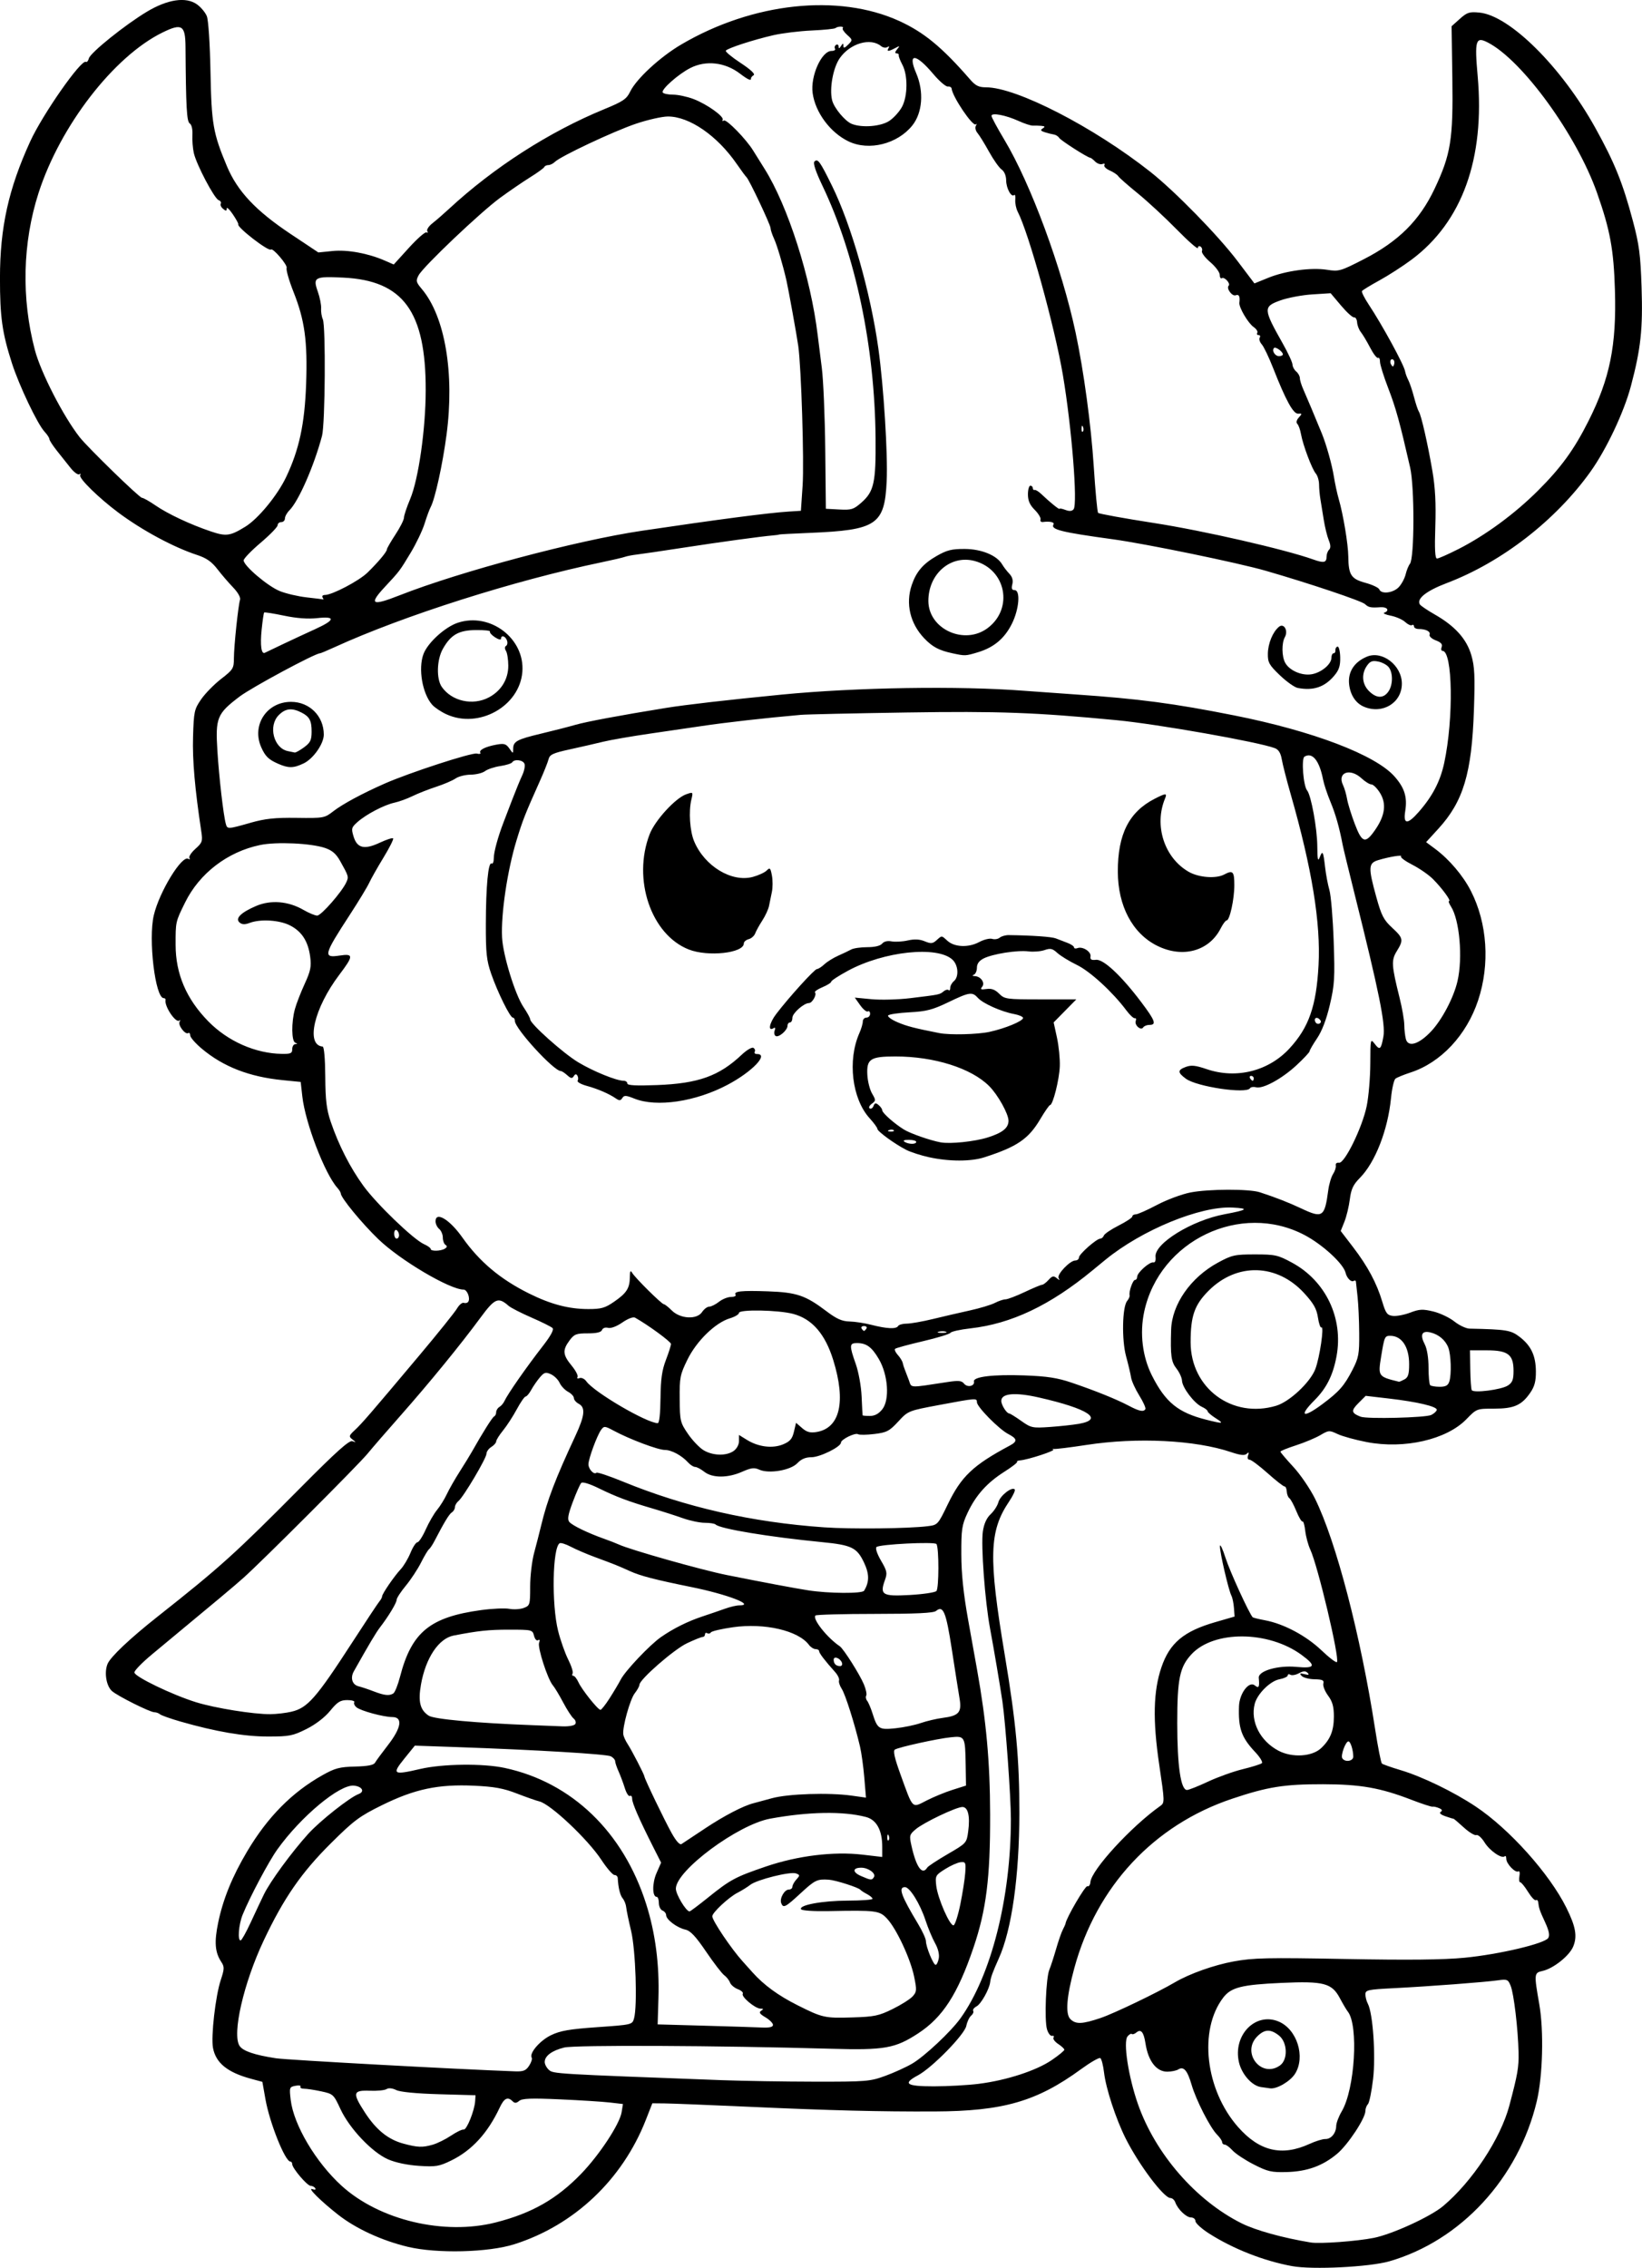 <?xml version="1.0" encoding="UTF-8" standalone="no"?>
<!-- Created with Inkscape (http://www.inkscape.org/) -->

<svg
   width="178.925mm"
   height="247.041mm"
   viewBox="0 0 178.925 247.041"
   version="1.1"
   id="svg5"
   xml:space="preserve"
   xmlns="http://www.w3.org/2000/svg"
   xmlns:svg="http://www.w3.org/2000/svg"><defs
     id="defs2" /><g
     id="layer1"
     transform="translate(98.836,-19.085)"><path
       style="fill:#000000;stroke-width:0.265"
       d="m 41.969,265.942 c -3.083,-0.563 -6.445,-1.884 -9.068,-3.562 -0.809,-0.517 -1.471,-1.121 -1.471,-1.341 0,-0.22 -0.217,-0.4 -0.483,-0.4 -0.519,0 -1.451,-0.898 -1.718,-1.654 -0.09,-0.255 -0.327,-0.463 -0.526,-0.463 -0.716,0 -3.435,-3.616 -4.876,-6.484 -1.066,-2.122 -2.152,-5.432 -2.358,-7.185 -0.092,-0.785 -0.276,-1.494 -0.408,-1.575 -0.132,-0.082 -1.076,0.462 -2.099,1.208 -4.82,3.517 -8.488,4.576 -15.958,4.607 -6.034,0.026 -11.304,-0.107 -20.258,-0.512 -4.293,-0.194 -8.411,-0.358 -9.152,-0.365 l -1.347,-0.013 -0.713,1.818 c -2.551,6.501 -7.8,11.463 -14.319,13.534 -2.836,0.901 -8.447,1.039 -11.605,0.284 -2.831,-0.676 -5.653,-1.974 -7.595,-3.494 -1.885,-1.476 -3.425,-3.002 -2.813,-2.79 0.283,0.098 0.411,0.059 0.315,-0.096 -0.089,-0.144 -0.313,-0.262 -0.499,-0.262 -0.375,0 -2.013,-1.925 -2.013,-2.366 0,-0.154 -0.089,-0.28 -0.199,-0.28 -0.576,0 -2.259,-4.206 -2.717,-6.789 l -0.336,-1.895 -1.219,-0.329 c -2.587,-0.699 -3.853,-1.725 -4.162,-3.372 -0.232,-1.237 0.271,-5.643 0.844,-7.383 0.407,-1.238 0.413,-1.441 0.055,-1.988 -0.685,-1.045 -0.772,-2.153 -0.337,-4.259 0.531,-2.57 1.535,-5.037 3.162,-7.774 2.235,-3.757 4.883,-6.435 8.212,-8.305 1.363,-0.765 1.857,-0.896 3.547,-0.936 1.365,-0.032 2.027,-0.159 2.17,-0.415 0.114,-0.203 0.75,-1.068 1.414,-1.924 1.46,-1.88 1.643,-3.048 0.48,-3.053 -0.98,-0.004 -3.444,-0.675 -3.915,-1.065 -0.208,-0.173 -0.314,-0.42 -0.234,-0.549 0.08,-0.129 -0.264,-0.235 -0.765,-0.235 -0.755,0 -1.073,0.199 -1.869,1.171 -0.592,0.722 -1.583,1.482 -2.588,1.984 -1.481,0.74 -1.86,0.814 -4.185,0.814 -2.601,0 -5.701,-0.531 -9.53,-1.631 -1.091,-0.314 -2.097,-0.67 -2.236,-0.793 -0.138,-0.122 -0.416,-0.222 -0.617,-0.222 -0.473,0 -4.02,-1.774 -4.617,-2.308 -0.624,-0.559 -0.862,-2.033 -0.479,-2.958 0.316,-0.763 2.437,-2.769 5.421,-5.127 6.895,-5.448 8.441,-6.843 15.695,-14.155 3.809,-3.839 5.214,-5.098 5.556,-4.979 0.43,0.149 0.43,0.137 0.009,-0.191 -0.414,-0.323 -0.394,-0.403 0.265,-1.018 0.788,-0.736 1.63,-1.711 7.037,-8.147 2.023,-2.407 3.868,-4.705 4.101,-5.105 0.233,-0.4 0.568,-0.673 0.746,-0.607 0.177,0.067 0.393,0.006 0.48,-0.134 0.235,-0.38 -0.127,-1.309 -0.51,-1.309 -1.5,0 -6.902,-3.192 -9.288,-5.488 -1.807,-1.739 -4.101,-4.531 -4.101,-4.991 0,-0.107 -0.169,-0.383 -0.375,-0.613 -1.365,-1.522 -3.488,-7.059 -3.813,-9.943 l -0.178,-1.587 -1.979,-0.197 c -3.621,-0.361 -6.449,-1.459 -8.778,-3.409 -0.705,-0.59 -1.282,-1.248 -1.282,-1.461 0,-0.213 -0.098,-0.327 -0.217,-0.254 -0.33,0.204 -1.148,-0.876 -0.939,-1.24 0.1,-0.175 0.09,-0.235 -0.024,-0.133 -0.379,0.342 -1.656,-1.551 -1.509,-2.236 0.024,-0.109 -0.065,-0.198 -0.197,-0.198 -0.927,0 -1.695,-6.423 -1.081,-9.031 0.604,-2.561 3.063,-6.578 3.763,-6.145 0.157,0.097 0.211,0.056 0.119,-0.092 -0.091,-0.148 0.202,-0.596 0.651,-0.996 0.738,-0.658 0.801,-0.834 0.652,-1.823 -0.712,-4.706 -0.986,-7.831 -0.909,-10.379 0.083,-2.757 0.136,-3.003 0.881,-4.084 0.436,-0.633 1.418,-1.634 2.181,-2.226 1.308,-1.013 1.388,-1.144 1.391,-2.266 0.004,-1.309 0.466,-5.709 0.67,-6.369 0.074,-0.239 -0.246,-0.802 -0.75,-1.323 -0.483,-0.499 -1.257,-1.399 -1.72,-2 -0.621,-0.806 -1.196,-1.209 -2.189,-1.534 -2.567,-0.839 -5.969,-2.667 -8.58,-4.608 -2.158,-1.604 -4.377,-3.778 -4.18,-4.096 0.089,-0.143 0.042,-0.187 -0.104,-0.096 -0.146,0.09 -0.57,-0.219 -0.943,-0.687 -0.373,-0.468 -1.046,-1.314 -1.495,-1.879 -0.45,-0.566 -0.817,-1.136 -0.817,-1.268 0,-0.132 -0.238,-0.495 -0.529,-0.807 -0.772,-0.829 -2.776,-5.037 -3.555,-7.466 -1.063,-3.314 -1.302,-5.024 -1.3,-9.274 0.003,-5.509 0.932,-9.704 3.287,-14.857 1.357,-2.969 5.572,-8.996 6.075,-8.686 0.107,0.066 0.254,-0.105 0.326,-0.38 0.161,-0.617 3.938,-3.654 6.323,-5.084 2.263,-1.357 4.261,-1.65 5.454,-0.801 0.43,0.306 0.915,0.887 1.077,1.291 0.169,0.42 0.338,2.999 0.396,6.026 0.109,5.722 0.282,6.716 1.793,10.317 1.145,2.727 3.144,4.851 6.954,7.388 l 3.01,2.004 1.55,-0.157 c 1.617,-0.164 3.881,0.252 5.694,1.046 l 0.969,0.424 1.662,-1.83 c 0.914,-1.006 1.777,-1.759 1.916,-1.673 0.14,0.086 0.175,0.029 0.078,-0.127 -0.097,-0.156 0.153,-0.542 0.554,-0.856 0.402,-0.315 1.206,-1.013 1.788,-1.552 4.893,-4.532 10.944,-8.419 16.933,-10.879 2.055,-0.844 2.442,-1.105 2.828,-1.908 0.671,-1.395 3.262,-3.786 5.575,-5.145 7.777,-4.569 17.125,-5.576 23.743,-2.559 2.704,1.233 4.682,2.865 7.741,6.387 0.579,0.666 0.936,0.84 1.727,0.84 3.311,0 11.718,4.324 17.902,9.207 2.699,2.132 7.404,6.949 9.516,9.742 l 1.824,2.413 1.499,-0.609 c 1.896,-0.77 4.681,-1.15 6.419,-0.876 1.284,0.203 1.465,0.151 4.012,-1.158 3.771,-1.937 6.069,-4.222 7.693,-7.65 1.779,-3.754 2.041,-5.387 1.943,-12.08 l -0.083,-5.642 0.898,-0.804 c 0.79,-0.708 1.045,-0.79 2.126,-0.686 3.313,0.318 8.955,5.926 12.639,12.56 2.097,3.777 2.989,5.984 4.093,10.136 0.686,2.578 0.831,3.68 0.947,7.217 0.15,4.561 -0.08,6.692 -1.162,10.774 -0.755,2.848 -2.672,6.903 -4.414,9.337 -3.795,5.302 -9.665,9.848 -15.646,12.121 -2.234,0.849 -3.32,1.708 -2.937,2.327 0.088,0.143 0.822,0.639 1.631,1.101 2.203,1.26 3.464,2.665 3.977,4.431 0.36,1.239 0.409,2.275 0.282,6 -0.234,6.864 -1.153,9.927 -3.873,12.902 l -1.336,1.462 0.991,0.738 c 1.531,1.14 3.031,2.905 3.883,4.57 1.803,3.523 2.099,8.002 0.789,11.939 -1.258,3.78 -4.058,6.768 -7.347,7.841 -0.749,0.244 -1.495,0.549 -1.658,0.678 -0.163,0.129 -0.38,1.081 -0.483,2.117 -0.343,3.477 -1.717,7 -3.392,8.692 -0.73,0.738 -0.953,1.214 -1.097,2.341 -0.099,0.778 -0.363,1.871 -0.586,2.429 l -0.406,1.014 1.355,1.768 c 1.583,2.066 2.571,3.912 3.177,5.942 0.376,1.258 0.532,1.467 1.157,1.54 0.397,0.046 1.247,-0.116 1.889,-0.361 0.997,-0.381 1.36,-0.399 2.5,-0.125 0.734,0.176 1.769,0.666 2.301,1.088 0.532,0.423 1.278,0.775 1.658,0.783 4.027,0.087 4.497,0.164 5.439,0.882 1.26,0.961 1.776,2.046 1.792,3.762 0.01,1.074 -0.139,1.647 -0.605,2.327 -0.944,1.378 -1.776,1.746 -3.948,1.746 -1.897,0 -1.904,0.003 -3.023,1.155 -2.161,2.223 -6.761,3.276 -10.86,2.486 -1.23,-0.237 -2.656,-0.63 -3.17,-0.874 -0.895,-0.425 -0.972,-0.42 -1.883,0.118 -0.523,0.308 -1.715,0.808 -2.65,1.11 -0.935,0.302 -1.699,0.612 -1.699,0.689 0,0.077 0.632,0.822 1.404,1.656 0.772,0.834 1.839,2.398 2.371,3.475 2.297,4.651 4.969,14.899 6.547,25.11 0.304,1.964 0.636,3.646 0.738,3.736 0.102,0.09 1.019,0.414 2.038,0.718 2.354,0.704 5.763,2.354 8.17,3.956 3.675,2.445 8.054,7.33 9.894,11.037 1.021,2.058 1.206,3.115 0.738,4.233 -0.421,1.007 -2.166,2.391 -3.34,2.649 -0.923,0.203 -0.933,0.302 -0.351,3.635 0.506,2.896 0.379,7.81 -0.272,10.553 -1.991,8.381 -8.274,15.198 -16.075,17.442 -2.165,0.623 -8.365,0.93 -10.583,0.525 z m 8.885,-3.075 c 2.026,-0.405 6.19,-2.314 7.563,-3.468 3.176,-2.668 6.263,-7.35 7.217,-10.946 0.91,-3.428 1.04,-4.178 1.003,-5.805 -0.058,-2.557 -0.511,-6.378 -0.859,-7.239 -0.283,-0.702 -0.384,-0.745 -1.386,-0.603 -1.431,0.204 -7.451,0.658 -11.333,0.856 -2.861,0.146 -3.109,0.2 -3.109,0.679 0,0.286 0.119,0.742 0.263,1.013 0.554,1.035 0.875,5.65 0.571,8.217 -0.16,1.353 -0.413,2.583 -0.563,2.732 -0.149,0.15 -0.272,0.478 -0.272,0.729 0,0.804 -1.905,3.688 -3.091,4.679 -1.571,1.313 -3.255,1.921 -5.491,1.982 -1.652,0.045 -2.069,-0.051 -3.589,-0.829 -0.946,-0.484 -1.982,-1.169 -2.302,-1.521 -0.32,-0.353 -0.707,-0.641 -0.86,-0.641 -0.152,0 -0.277,-0.119 -0.277,-0.265 0,-0.146 -0.248,-0.512 -0.55,-0.815 -0.755,-0.755 -2.291,-3.76 -2.778,-5.434 -0.455,-1.567 -0.866,-2.043 -1.444,-1.678 -0.213,0.135 -0.756,0.247 -1.207,0.249 -1.185,0.006 -2.079,-1.154 -2.376,-3.084 -0.191,-1.235 -0.492,-1.599 -0.985,-1.189 -0.201,0.167 -0.428,0.243 -0.503,0.168 -0.075,-0.075 -0.284,0.042 -0.465,0.259 -0.492,0.593 0.089,4.392 1.127,7.362 1.895,5.426 6.315,10.513 11.297,13.002 1.533,0.766 4.504,1.589 7.541,2.089 0.983,0.162 5.015,-0.132 6.856,-0.5 z m -95.651,-1.692 c 3.925,-1.002 6.63,-2.544 9.288,-5.293 1.996,-2.065 4.2,-5.416 4.409,-6.705 l 0.145,-0.894 -1.417,-0.165 c -0.779,-0.091 -3.229,-0.246 -5.443,-0.345 -3.141,-0.14 -4.117,-0.104 -4.443,0.167 -0.316,0.262 -0.492,0.272 -0.724,0.04 -0.529,-0.529 -0.919,-0.339 -1.4,0.686 -1.305,2.78 -3.029,4.664 -5.274,5.762 -1.326,0.649 -1.681,0.708 -3.52,0.59 -1.264,-0.081 -2.55,-0.352 -3.368,-0.708 -1.752,-0.764 -4.215,-3.364 -5.198,-5.488 -0.736,-1.59 -0.792,-1.641 -2.091,-1.92 -0.734,-0.158 -1.574,-0.286 -1.867,-0.286 -0.292,0 -0.469,-0.102 -0.392,-0.226 0.077,-0.124 -0.169,-0.167 -0.546,-0.095 -0.662,0.127 -0.68,0.18 -0.52,1.542 0.319,2.718 2.738,6.797 5.544,9.349 4.131,3.757 11.179,5.429 16.817,3.99 z m 88.663,-8.55 c 0.655,-0.3 1.425,-0.538 1.712,-0.529 0.63,0.02 1.178,-0.639 1.19,-1.431 0.005,-0.319 0.276,-1.033 0.604,-1.587 1.432,-2.423 1.852,-9.362 0.658,-10.866 -0.146,-0.183 -0.533,-0.838 -0.861,-1.455 -0.875,-1.646 -1.75,-1.877 -6.337,-1.671 -4.373,0.196 -5.521,0.485 -6.378,1.609 -2.698,3.538 -1.951,10.04 1.621,14.095 2.326,2.641 4.772,3.217 7.791,1.835 z m -5.322,-6.195 c -0.978,-0.151 -2.086,-1.415 -2.378,-2.713 -0.663,-2.949 1.808,-5.474 4.326,-4.422 2.002,0.837 2.951,3.841 1.795,5.683 -0.52,0.829 -1.972,1.685 -2.712,1.598 -0.187,-0.022 -0.65,-0.088 -1.031,-0.146 z m 2.088,-2.343 c 0.897,-0.628 0.834,-2.531 -0.109,-3.273 -0.915,-0.72 -1.564,-0.692 -2.358,0.101 -1.768,1.768 0.432,4.597 2.467,3.172 z m -92.301,8.62 c 0.496,-0.142 1.389,-0.585 1.983,-0.983 0.594,-0.398 1.214,-0.697 1.378,-0.663 0.323,0.067 1.182,-2.064 1.248,-3.098 l 0.041,-0.637 -3.969,-0.112 c -2.478,-0.07 -4.232,-0.24 -4.669,-0.453 -0.434,-0.211 -0.837,-0.251 -1.058,-0.105 -0.197,0.13 -1.012,0.211 -1.812,0.18 -1.858,-0.072 -1.931,0.228 -0.567,2.337 1.238,1.916 2.541,2.972 4.223,3.425 1.549,0.417 2.07,0.435 3.203,0.11 z M 7.844,246.077 c 2.986,-0.374 6.235,-1.43 7.91,-2.571 0.764,-0.52 1.389,-1.031 1.389,-1.136 0,-0.105 -0.301,-0.388 -0.67,-0.629 -0.368,-0.241 -0.598,-0.556 -0.509,-0.698 0.088,-0.143 0.016,-0.227 -0.16,-0.187 -0.176,0.04 -0.425,-0.284 -0.553,-0.721 -0.293,-1.001 -0.11,-5.601 0.257,-6.482 0.152,-0.364 0.482,-1.376 0.734,-2.249 0.252,-0.873 0.583,-1.826 0.736,-2.117 0.153,-0.291 0.285,-0.589 0.294,-0.661 0.068,-0.592 2.15,-4.154 2.377,-4.067 0.16,0.061 0.31,-0.139 0.333,-0.447 0.099,-1.32 4.43,-6.043 7.598,-8.287 0.509,-0.36 0.508,-0.413 -0.103,-4.543 -0.713,-4.821 -0.64,-7.97 0.244,-10.571 0.9,-2.648 2.422,-3.925 5.864,-4.92 l 2.11,-0.61 -0.07,-0.938 c -0.038,-0.516 -0.163,-1.117 -0.277,-1.335 -0.311,-0.597 -1.275,-4.755 -1.251,-5.394 0.012,-0.307 0.29,0.274 0.617,1.293 0.475,1.477 2.548,6.005 2.951,6.448 0.049,0.054 0.658,0.204 1.352,0.334 2.04,0.381 4.477,1.68 6.154,3.279 0.854,0.814 1.61,1.384 1.682,1.266 0.289,-0.478 -2.082,-10.47 -2.906,-12.242 -0.234,-0.503 -0.483,-1.424 -0.553,-2.045 -0.07,-0.621 -0.204,-1.082 -0.298,-1.025 -0.094,0.058 -0.397,-0.45 -0.674,-1.13 -0.277,-0.679 -0.618,-1.311 -0.757,-1.404 -0.139,-0.093 -0.267,-0.422 -0.284,-0.731 -0.017,-0.309 -0.125,-0.555 -0.24,-0.546 -0.115,0.008 -0.948,-0.644 -1.852,-1.451 -0.904,-0.806 -1.788,-1.466 -1.966,-1.467 -0.193,-7.9e-4 -0.257,-0.188 -0.16,-0.464 0.122,-0.346 0.084,-0.39 -0.149,-0.176 -0.226,0.207 -0.696,0.157 -1.7,-0.182 -3.909,-1.32 -10.243,-1.635 -15.76,-0.785 -1.802,0.278 -3.409,0.474 -3.572,0.437 -0.163,-0.037 -0.181,-0.009 -0.04,0.063 0.254,0.129 -2.753,1.112 -3.617,1.183 -0.248,0.02 -0.396,0.091 -0.328,0.159 0.067,0.067 -0.564,0.556 -1.402,1.087 -1.882,1.192 -3.114,2.573 -4.005,4.486 -0.612,1.316 -0.682,1.782 -0.673,4.51 0.007,2.128 0.231,4.275 0.746,7.144 0.405,2.256 0.842,4.696 0.973,5.424 1.005,5.605 1.407,10.056 1.421,15.743 0.017,6.937 -0.419,10.419 -1.822,14.545 -1.722,5.062 -3.346,7.574 -6.031,9.327 -2.499,1.631 -3.66,1.835 -9.486,1.668 -12.313,-0.353 -27.905,-0.424 -29.08,-0.132 -1.338,0.332 -2.117,0.914 -2.117,1.579 0,0.246 0.208,0.634 0.463,0.861 0.471,0.422 0.686,0.434 18.852,1.114 2.256,0.084 6.786,0.158 10.067,0.163 5.637,0.009 6.061,-0.025 7.705,-0.622 0.956,-0.347 2.288,-0.953 2.959,-1.346 1.345,-0.788 4.22,-3.486 5.257,-4.932 3.354,-4.678 5.493,-13.122 5.495,-21.696 5.3e-4,-2.41 -0.582,-10.501 -0.924,-12.832 -0.239,-1.63 -0.962,-5.892 -1.346,-7.938 -0.556,-2.96 -1.008,-9.077 -0.783,-10.581 0.125,-0.832 0.411,-1.464 0.847,-1.867 0.362,-0.335 0.743,-0.926 0.846,-1.312 0.189,-0.707 1.463,-1.708 1.776,-1.395 0.093,0.093 -0.179,0.683 -0.603,1.312 -2.19,3.245 -2.27,6.038 -0.476,16.753 1.223,7.308 1.595,11.335 1.587,17.198 -0.009,6.898 -0.831,12.708 -2.241,15.835 -0.654,1.452 -0.881,2.072 -0.937,2.564 -0.088,0.781 -0.99,2.391 -1.488,2.658 -0.276,0.148 -0.441,0.368 -0.365,0.49 0.075,0.122 -0.026,0.357 -0.225,0.522 -0.199,0.165 -0.435,0.666 -0.525,1.113 -0.19,0.948 -3.725,4.561 -5.272,5.387 -1.704,0.911 -1.289,1.197 1.74,1.197 1.495,0 3.707,-0.124 4.915,-0.275 z m -49.025,-1.962 c 0.234,-0.357 0.362,-0.753 0.284,-0.879 -0.297,-0.48 0.888,-1.863 2.098,-2.449 1.014,-0.491 2.002,-0.662 5.06,-0.877 3.76,-0.264 3.802,-0.274 3.991,-0.948 0.382,-1.356 0.177,-7.478 -0.319,-9.544 -0.262,-1.091 -0.501,-2.245 -0.532,-2.562 -0.03,-0.318 -0.202,-0.756 -0.382,-0.972 -0.287,-0.346 -0.483,-1.147 -0.542,-2.22 -0.01,-0.182 -0.172,-0.331 -0.359,-0.331 -0.187,0 -0.83,-0.744 -1.429,-1.654 -1.476,-2.243 -5.543,-6.075 -6.753,-6.362 -0.333,-0.079 -1.439,-0.467 -2.458,-0.862 -1.456,-0.565 -2.452,-0.746 -4.655,-0.848 -3.895,-0.18 -6.461,0.361 -10.019,2.113 -2.472,1.217 -3.07,1.662 -5.582,4.156 -3.215,3.192 -5.155,5.999 -7.325,10.599 -2.194,4.65 -3.464,10.199 -2.627,11.476 0.368,0.562 1.629,0.99 3.975,1.348 1.198,0.183 19.703,1.195 26.03,1.423 0.92,0.033 1.194,-0.075 1.544,-0.609 z m 26.574,-4.453 c 0,-0.187 -0.37,-0.559 -0.823,-0.826 -0.627,-0.37 -0.737,-0.541 -0.463,-0.714 0.285,-0.181 0.268,-0.229 -0.083,-0.232 -0.574,-0.005 -2.117,-1.302 -1.923,-1.616 0.082,-0.133 -0.159,-0.358 -0.535,-0.501 -0.376,-0.143 -0.763,-0.47 -0.858,-0.727 -0.096,-0.257 -0.378,-0.614 -0.627,-0.793 -0.249,-0.179 -1.138,-1.335 -1.975,-2.567 -1.144,-1.684 -1.707,-2.282 -2.264,-2.404 -0.9,-0.198 -2.09,-1.093 -2.09,-1.572 0,-0.192 -0.179,-0.418 -0.397,-0.502 -0.218,-0.084 -0.397,-0.454 -0.397,-0.822 0,-0.368 -0.105,-0.67 -0.234,-0.67 -0.494,0 -0.505,-1.485 -0.02,-2.592 l 0.499,-1.136 -0.896,-1.774 c -1.504,-2.978 -2.26,-4.713 -2.26,-5.189 0,-0.249 -0.109,-0.385 -0.243,-0.303 -0.134,0.083 -0.382,-0.297 -0.552,-0.844 -0.17,-0.547 -0.477,-1.37 -0.683,-1.828 -0.206,-0.459 -0.374,-0.96 -0.374,-1.115 0,-0.155 -0.208,-0.392 -0.463,-0.528 -0.459,-0.244 -8.215,-0.708 -16.867,-1.008 l -4.498,-0.156 -1.151,1.424 c -1.376,1.702 -1.216,1.804 1.743,1.116 2.427,-0.565 6.833,-0.619 9.198,-0.113 7.308,1.564 12.935,6.979 15.423,14.841 1.001,3.162 1.446,6.58 1.333,10.243 l -0.087,2.854 5.027,0.141 c 2.765,0.078 5.593,0.167 6.284,0.198 0.877,0.04 1.257,-0.045 1.257,-0.283 z m 35.734,-0.764 c 1.428,-0.482 6.137,-2.743 8.055,-3.869 1.609,-0.944 4.26,-1.886 6.415,-2.28 2.141,-0.391 3.66,-0.424 12.171,-0.265 6.867,0.128 10.683,0.088 12.988,-0.137 3.773,-0.368 8.739,-1.541 9.117,-2.153 0.181,-0.293 0.08,-0.795 -0.347,-1.72 -0.596,-1.29 -0.669,-1.503 -0.748,-2.181 -0.022,-0.19 -0.136,-0.287 -0.253,-0.215 -0.117,0.072 -0.502,-0.337 -0.856,-0.91 -0.354,-0.573 -0.737,-1.042 -0.851,-1.042 -0.114,0 -0.153,-0.3 -0.086,-0.667 0.067,-0.367 0.014,-0.601 -0.117,-0.52 -0.327,0.202 -1.316,-0.828 -1.316,-1.371 0,-0.243 -0.075,-0.366 -0.166,-0.275 -0.313,0.313 -1.636,-0.595 -2.203,-1.513 -0.312,-0.505 -0.714,-0.863 -0.893,-0.794 -0.179,0.069 -0.798,-0.308 -1.376,-0.837 -0.578,-0.529 -1.078,-0.954 -1.112,-0.944 -0.034,0.01 -0.432,-0.111 -0.885,-0.269 -0.519,-0.181 -0.708,-0.359 -0.511,-0.48 0.217,-0.134 0.164,-0.257 -0.173,-0.404 -0.267,-0.116 -0.587,-0.188 -0.71,-0.16 -0.124,0.028 -1.147,-0.305 -2.274,-0.739 -3.424,-1.321 -5.572,-1.699 -9.671,-1.706 -4.226,-0.007 -6.016,0.279 -9.893,1.578 -8.544,2.862 -14.781,9.553 -17.204,18.458 -0.84,3.088 -0.989,4.987 -0.433,5.543 0.592,0.592 1.283,0.565 3.336,-0.127 z m -22.699,-0.962 c 0.929,-0.457 1.911,-1.077 2.183,-1.378 0.453,-0.501 0.466,-0.682 0.16,-2.167 -0.403,-1.952 -1.925,-5.207 -2.944,-6.298 -0.827,-0.885 -1.165,-0.929 -6.392,-0.826 -1.579,0.031 -2.891,-0.056 -2.979,-0.198 -0.281,-0.455 2.303,-0.935 5.073,-0.942 1.492,-0.004 2.712,-0.094 2.712,-0.201 0,-0.107 -0.268,-0.335 -0.595,-0.507 -0.327,-0.172 -0.655,-0.386 -0.728,-0.474 -0.208,-0.253 -2.707,-1.052 -3.44,-1.099 -1.274,-0.082 -1.502,0.027 -3.06,1.465 -1.684,1.555 -1.905,1.667 -2.128,1.085 -0.195,-0.508 0.351,-1.476 0.832,-1.476 0.213,0 0.388,-0.139 0.388,-0.31 0,-0.17 0.195,-0.525 0.433,-0.788 0.402,-0.444 0.399,-0.491 -0.039,-0.659 -0.612,-0.235 -4.256,0.673 -4.988,1.243 -0.311,0.242 -0.937,0.631 -1.391,0.864 -0.957,0.491 -2.746,2.16 -2.746,2.562 0,0.469 2.082,3.558 3.307,4.908 0.146,0.16 0.629,0.699 1.074,1.197 1.24,1.387 2.802,2.527 4.913,3.587 2.713,1.362 2.96,1.417 5.969,1.325 2.397,-0.073 2.884,-0.174 4.385,-0.913 z m 5.03,-5.517 c 0.083,-0.433 -0.071,-1.069 -0.401,-1.654 -0.294,-0.522 -0.765,-1.648 -1.046,-2.501 -0.593,-1.801 -1.712,-3.608 -2.233,-3.608 -0.759,0 -0.432,0.92 1.422,4 0.472,0.783 0.859,1.63 0.86,1.882 0.003,0.626 0.806,2.585 1.059,2.585 0.113,0 0.266,-0.317 0.34,-0.704 z M -71.537,228.544 c 0.485,-1.047 1.139,-2.436 1.455,-3.087 0.682,-1.407 3.017,-4.597 4.831,-6.602 1.275,-1.409 4.533,-3.984 5.489,-4.338 0.706,-0.262 0.394,-0.828 -0.505,-0.918 -1.557,-0.154 -5.789,3.369 -8.352,6.956 -0.944,1.32 -2.99,5.171 -3.779,7.11 -0.43,1.058 -0.568,2.823 -0.218,2.797 0.109,-0.008 0.595,-0.871 1.079,-1.918 z m 77.349,-2.035 c 0.247,-1.214 0.487,-2.752 0.533,-3.419 0.077,-1.121 0.039,-1.208 -0.512,-1.149 -0.328,0.035 -1.086,0.373 -1.685,0.751 -1.044,0.659 -1.084,0.734 -0.964,1.803 0.155,1.377 1.501,4.447 1.893,4.316 0.158,-0.053 0.489,-1.089 0.736,-2.302 z M -21.662,225.776 c 2.411,-1.94 2.957,-2.232 6.295,-3.369 3.445,-1.173 7.368,-1.655 10.498,-1.29 l 2.169,0.253 v -1.103 c 0,-1.816 -0.625,-2.955 -1.785,-3.255 -2.497,-0.646 -6.23,-0.58 -10.422,0.184 -3.516,0.641 -10.282,5.66 -10.282,7.628 0,0.624 1.115,2.478 1.491,2.478 0.078,0 0.994,-0.687 2.037,-1.526 z m 18.06,-2.219 c 0.242,-0.391 -0.61,-1.018 -1.383,-1.018 -0.962,0 -0.985,0.487 -0.043,0.899 1.103,0.482 1.197,0.49 1.426,0.119 z m 5.801,-1.027 c 0.093,-0.15 1.098,-0.813 2.233,-1.472 2.054,-1.193 2.065,-1.206 2.236,-2.494 0.218,-1.642 -0.021,-2.639 -0.633,-2.639 -0.671,0 -4.239,1.701 -5.092,2.428 -0.682,0.58 -0.707,0.682 -0.457,1.806 0.521,2.335 1.176,3.242 1.714,2.373 z M -21.981,218.244 c 2.05,-1.362 4.162,-2.458 5.258,-2.73 0.218,-0.054 1.111,-0.296 1.984,-0.538 1.77,-0.49 6.217,-0.637 8.705,-0.288 l 1.561,0.219 -0.181,-2.165 c -0.099,-1.191 -0.31,-2.718 -0.468,-3.394 -0.573,-2.449 -1.6,-5.693 -1.991,-6.29 -0.22,-0.336 -0.353,-0.751 -0.295,-0.924 0.058,-0.172 -0.14,-0.586 -0.438,-0.918 -1.117,-1.244 -1.733,-2.051 -1.733,-2.266 0,-0.122 -0.172,-0.223 -0.382,-0.223 -0.21,0 -0.537,-0.208 -0.728,-0.463 -1.163,-1.558 -4.834,-2.408 -8.285,-1.918 -1.237,0.176 -2.317,0.428 -2.399,0.561 -0.082,0.133 -0.26,0.173 -0.395,0.089 -0.135,-0.084 -0.246,-0.026 -0.246,0.128 0,0.154 -0.116,0.28 -0.257,0.28 -0.142,0 -0.912,0.31 -1.713,0.689 -1.415,0.67 -5.173,3.95 -5.173,4.515 0,0.154 -0.231,0.574 -0.513,0.933 -0.511,0.65 -1.362,3.709 -1.247,4.487 0.033,0.225 0.247,0.695 0.476,1.044 0.456,0.697 1.817,3.332 1.827,3.539 0.012,0.248 2.194,4.78 2.964,6.157 0.497,0.889 0.886,1.317 1.082,1.191 0.168,-0.109 1.333,-0.88 2.588,-1.714 z m 19.991,0.806 c -0.085,-0.211 -0.147,-0.148 -0.16,0.16 -0.011,0.279 0.051,0.435 0.139,0.347 0.088,-0.088 0.097,-0.316 0.021,-0.507 z m 6.963,-4.996 1.455,-0.46 -0.037,-2.272 c -0.05,-3.085 -0.086,-3.151 -1.618,-2.991 -1.487,0.155 -5.663,1.074 -6.095,1.341 -0.214,0.132 -0.038,0.918 0.599,2.678 1.408,3.889 1.224,3.705 2.861,2.868 0.759,-0.388 2.035,-0.912 2.835,-1.165 z m 27.824,-0.89 c 1.068,-0.499 2.775,-1.111 3.794,-1.359 1.019,-0.248 1.953,-0.542 2.076,-0.652 0.123,-0.11 -0.201,-0.651 -0.72,-1.201 -1.509,-1.6 -1.861,-2.596 -1.773,-5.008 0.051,-1.399 1.1,-2.779 1.721,-2.264 0.44,0.365 0.532,0.192 0.433,-0.818 -0.074,-0.756 2.077,-1.387 4.088,-1.199 2.07,0.193 2.206,-0.109 0.582,-1.301 -3.623,-2.66 -9.578,-2.693 -12.009,-0.065 -1.276,1.379 -1.543,2.673 -1.543,7.5 0,4.651 0.383,7.276 1.061,7.276 0.191,0 1.221,-0.409 2.289,-0.908 z m 15.829,-2.73 c -0.006,-0.721 -0.301,-1.654 -0.524,-1.654 -0.311,0 -0.868,1.52 -0.673,1.836 0.289,0.468 1.201,0.328 1.197,-0.182 z m -3.511,-0.91 c 1.006,-0.94 1.398,-1.908 1.398,-3.457 0,-1.079 -0.151,-1.622 -0.633,-2.275 -0.348,-0.472 -0.58,-1.061 -0.516,-1.308 0.096,-0.367 -0.082,-0.454 -0.963,-0.471 -0.594,-0.012 -1.225,-0.177 -1.402,-0.367 -0.261,-0.279 -0.202,-0.316 0.311,-0.192 0.469,0.114 0.556,0.076 0.336,-0.144 -0.22,-0.22 -0.464,-0.208 -0.939,0.046 -0.353,0.189 -0.772,0.263 -0.931,0.164 -0.159,-0.099 -0.29,-0.066 -0.29,0.072 0,0.138 -0.408,0.327 -0.906,0.421 -1.01,0.19 -2.421,1.597 -2.695,2.688 -0.483,1.924 0.596,4.042 2.597,5.096 1.48,0.779 3.643,0.652 4.633,-0.272 z M 1.497,206.783 c 0.635,-0.221 1.707,-0.473 2.381,-0.561 1.786,-0.231 2.105,-0.601 1.843,-2.136 -0.118,-0.692 -0.496,-3.086 -0.838,-5.319 -0.631,-4.109 -0.936,-4.85 -1.728,-4.193 -0.271,0.225 -2.191,0.316 -6.67,0.318 -3.459,0.001 -6.368,0.08 -6.463,0.176 -0.36,0.36 1.264,2.413 2.648,3.347 0.411,0.277 2.173,3.058 2.629,4.15 0.225,0.539 0.34,1.091 0.256,1.228 -0.084,0.136 -0.04,0.392 0.1,0.567 0.139,0.176 0.403,0.795 0.586,1.377 0.534,1.695 0.701,1.803 2.505,1.614 0.878,-0.092 2.116,-0.348 2.751,-0.569 z m -37.643,0.106 c 0.104,-0.168 0.021,-0.437 -0.183,-0.599 -0.204,-0.162 -0.716,-0.948 -1.137,-1.746 -0.421,-0.798 -0.927,-1.639 -1.125,-1.869 -0.569,-0.662 -1.693,-4.138 -1.501,-4.639 0.11,-0.287 0.071,-0.39 -0.107,-0.28 -0.159,0.098 -0.353,-0.113 -0.447,-0.486 -0.162,-0.647 -0.215,-0.66 -2.758,-0.66 -2.178,0 -3.324,0.122 -5.997,0.639 -1.636,0.316 -3.055,2.446 -3.564,5.348 -0.325,1.856 -0.098,2.764 0.848,3.384 0.582,0.381 5.198,0.802 11.315,1.033 1.091,0.041 2.543,0.098 3.226,0.127 0.706,0.03 1.322,-0.079 1.429,-0.252 z m -30.921,-1.346 c 1.741,-0.406 2.684,-1.48 6.569,-7.477 1.508,-2.328 2.866,-4.377 3.018,-4.553 0.151,-0.176 0.278,-0.414 0.28,-0.529 0.007,-0.286 1.318,-2.197 2.036,-2.967 0.322,-0.345 0.798,-1.145 1.058,-1.778 0.26,-0.633 0.601,-1.151 0.757,-1.151 0.156,-5.3e-4 0.562,-0.626 0.903,-1.39 0.341,-0.764 0.895,-1.722 1.231,-2.129 0.336,-0.407 0.817,-1.181 1.069,-1.72 0.252,-0.539 0.876,-1.634 1.388,-2.435 0.512,-0.8 1.113,-1.778 1.335,-2.172 1.186,-2.104 2.25,-3.791 2.439,-3.869 0.118,-0.049 0.214,-0.251 0.214,-0.45 0,-0.199 0.158,-0.457 0.351,-0.573 0.193,-0.116 0.432,-0.39 0.532,-0.608 0.362,-0.791 2.361,-3.66 4.214,-6.046 0.855,-1.101 1.215,-1.77 1.045,-1.941 -0.143,-0.143 -1.18,-0.66 -2.303,-1.148 -1.124,-0.489 -2.239,-1.06 -2.478,-1.269 -1.141,-1 -1.504,-0.844 -3.104,1.331 -2.126,2.889 -5.559,7.09 -8.69,10.633 -1.465,1.658 -3.08,3.523 -3.589,4.145 -0.981,1.199 -11.477,11.698 -13.494,13.498 -1.058,0.945 -2.533,2.179 -9.988,8.358 -1.055,0.875 -1.918,1.759 -1.918,1.966 0,0.453 4.139,2.449 6.747,3.254 2.066,0.638 6.248,1.308 8.07,1.293 0.655,-0.005 1.694,-0.127 2.309,-0.27 z m 34.656,-1.458 c 0.443,-0.691 0.993,-1.614 1.221,-2.051 0.503,-0.961 3.151,-3.756 4.363,-4.605 1.332,-0.933 2.936,-1.733 4.548,-2.265 0.8,-0.265 1.904,-0.643 2.453,-0.84 0.549,-0.198 1.233,-0.359 1.521,-0.359 1.852,0 -1.253,-1.198 -5.165,-1.991 -4.039,-0.82 -5.562,-1.215 -6.747,-1.751 -1.331,-0.602 -1.585,-0.704 -3.836,-1.536 -0.873,-0.323 -2.033,-0.822 -2.579,-1.11 -0.545,-0.288 -1.095,-0.459 -1.221,-0.381 -0.78,0.482 -0.889,6.667 -0.167,9.548 0.255,1.019 0.75,2.422 1.1,3.119 0.35,0.697 0.566,1.381 0.479,1.521 -0.087,0.14 -0.05,0.255 0.08,0.255 0.131,0 0.38,0.313 0.554,0.695 0.368,0.807 2.125,3.01 2.402,3.01 0.103,0 0.551,-0.566 0.994,-1.257 z m -23.561,-0.534 c 0.169,-0.107 0.494,-0.92 0.724,-1.806 1.26,-4.863 3.257,-6.505 8.84,-7.268 1.208,-0.165 2.593,-0.226 3.076,-0.136 0.483,0.091 1.191,0.046 1.573,-0.099 0.667,-0.254 0.694,-0.344 0.694,-2.332 0,-1.137 0.192,-2.777 0.427,-3.645 0.235,-0.867 0.585,-2.232 0.777,-3.032 0.659,-2.744 1.543,-5.056 3.721,-9.728 1.03,-2.211 1.123,-3.097 0.367,-3.501 -0.291,-0.156 -0.529,-0.437 -0.529,-0.626 0,-0.189 -0.285,-0.495 -0.632,-0.681 -0.348,-0.186 -0.763,-0.625 -0.922,-0.975 -0.159,-0.35 -0.586,-0.771 -0.947,-0.936 -0.57,-0.26 -0.73,-0.215 -1.2,0.335 -0.298,0.349 -0.722,0.962 -0.941,1.362 -0.219,0.4 -0.495,0.728 -0.614,0.728 -0.119,0 -0.553,0.625 -0.964,1.389 -0.412,0.764 -1.085,1.803 -1.497,2.309 -0.412,0.506 -0.749,1.043 -0.749,1.193 0,0.15 -0.238,0.422 -0.529,0.603 -0.291,0.182 -0.529,0.514 -0.529,0.738 0,0.483 -2.487,4.683 -3.049,5.15 -0.215,0.178 -0.39,0.482 -0.39,0.675 0,0.193 -0.149,0.447 -0.331,0.563 -0.299,0.191 -0.824,1.056 -1.902,3.133 -0.208,0.401 -0.476,0.801 -0.594,0.889 -0.119,0.087 -0.511,0.744 -0.871,1.459 -0.36,0.715 -1.105,1.844 -1.654,2.509 -0.549,0.664 -0.998,1.354 -0.998,1.532 0,0.332 -0.888,1.804 -1.813,3.005 -0.439,0.571 -1.168,1.795 -2.853,4.791 -0.407,0.725 -0.17,1.466 0.523,1.632 0.314,0.075 1.048,0.32 1.63,0.544 1.189,0.457 1.711,0.512 2.159,0.227 z m 48.877,-3.348 c -0.193,-0.504 -0.897,-0.756 -0.897,-0.321 0,0.439 0.258,0.697 0.697,0.697 0.189,0 0.279,-0.169 0.2,-0.376 z m 10.297,-7.802 c 0.282,-0.282 0.29,-4.663 0.01,-5.116 -0.173,-0.281 -6.238,0.022 -6.543,0.326 -0.135,0.135 0.075,0.761 0.5,1.486 0.653,1.115 0.7,1.346 0.427,2.1 -0.586,1.619 -0.288,1.801 2.685,1.637 1.448,-0.08 2.763,-0.274 2.921,-0.432 z m -7.882,-0.033 c 0.588,-0.952 0.583,-1.835 -0.018,-3.092 -0.773,-1.615 -1.338,-1.886 -4.596,-2.205 -5.746,-0.562 -11.097,-1.45 -11.565,-1.917 -0.102,-0.102 -0.631,-0.186 -1.176,-0.186 -0.545,0 -1.626,-0.227 -2.403,-0.504 -0.777,-0.277 -2.246,-0.747 -3.265,-1.046 -2.632,-0.77 -3.996,-1.283 -5.898,-2.216 -0.99,-0.486 -1.76,-0.719 -1.899,-0.576 -0.129,0.132 -0.541,1.06 -0.917,2.063 -0.523,1.395 -0.612,1.908 -0.381,2.186 0.319,0.384 2.04,1.217 3.803,1.839 0.582,0.206 1.296,0.483 1.587,0.618 1.272,0.586 9.032,2.778 11.774,3.326 4.05,0.809 7.383,1.436 8.864,1.667 2.226,0.347 5.887,0.373 6.091,0.042 z m 6.924,-7.029 c 1.097,-0.133 1.12,-0.158 2.197,-2.384 1.476,-3.049 2.758,-4.262 6.763,-6.402 0.855,-0.457 0.815,-0.745 -0.177,-1.258 -1.006,-0.52 -3.41,-2.958 -3.41,-3.458 0,-0.467 -0.038,-0.464 -4.076,0.291 -3.405,0.636 -3.418,0.642 -4.498,1.81 -0.964,1.043 -1.249,1.192 -2.6,1.357 -0.834,0.102 -1.634,0.113 -1.778,0.024 -0.315,-0.195 -1.864,0.565 -1.864,0.914 0,0.46 -2.288,1.592 -3.218,1.592 -0.637,0 -1.111,0.201 -1.53,0.646 -0.733,0.78 -3.107,1.184 -4.156,0.706 -0.539,-0.246 -0.883,-0.203 -1.865,0.232 -1.566,0.693 -3.242,0.694 -4.12,0.003 -0.37,-0.291 -0.819,-0.529 -0.997,-0.529 -0.178,0 -0.517,-0.211 -0.752,-0.47 -0.711,-0.781 -1.824,-1.382 -2.557,-1.382 -0.739,0 -3.823,-1.16 -5.554,-2.089 -0.978,-0.525 -1.069,-0.532 -1.378,-0.112 -0.447,0.609 -1.389,3.163 -1.389,3.767 0,0.527 0.611,1.175 0.867,0.919 0.086,-0.086 1.379,0.344 2.872,0.956 6.806,2.791 14.077,4.444 21.954,4.991 2.968,0.206 9.097,0.139 11.267,-0.123 z m -21.143,-8.191 c 0.344,-0.241 0.588,-0.69 0.588,-1.08 v -0.668 l 0.872,0.539 c 1.248,0.771 2.793,0.961 3.938,0.483 0.75,-0.313 0.994,-0.597 1.177,-1.371 l 0.231,-0.976 0.661,0.575 c 0.503,0.437 0.877,0.54 1.559,0.43 2.568,-0.415 3.242,-3.289 1.837,-7.828 -0.883,-2.852 -2.302,-4.49 -4.364,-5.039 -1.625,-0.432 -5.912,-0.51 -5.912,-0.107 2e-6,0.159 -0.446,0.424 -0.992,0.588 -1.582,0.477 -3.622,2.461 -4.619,4.491 -0.807,1.644 -0.87,1.96 -0.85,4.289 0.02,2.395 0.062,2.575 0.896,3.797 0.481,0.705 1.246,1.509 1.699,1.785 0.999,0.609 2.481,0.651 3.278,0.092 z m 37.608,-2.957 c 2.809,-0.487 1.056,-1.647 -4.344,-2.874 -2.611,-0.593 -4.109,-0.453 -4.093,0.384 0.009,0.451 0.591,1.361 0.871,1.361 0.088,0 0.67,0.361 1.294,0.803 1.079,0.765 1.229,0.797 3.118,0.666 1.091,-0.076 2.51,-0.229 3.153,-0.34 z m -45.571,-2.782 c 0.02,-2.075 0.157,-3.054 0.584,-4.167 0.307,-0.8 0.558,-1.59 0.558,-1.754 1.08e-4,-0.244 -2.516,-2.085 -3.918,-2.866 -0.202,-0.113 -0.779,0.107 -1.384,0.526 -0.62,0.429 -1.246,0.664 -1.555,0.584 -0.301,-0.079 -0.576,0.018 -0.659,0.232 -0.096,0.25 -0.592,0.368 -1.555,0.368 -1.26,0 -1.477,0.085 -1.993,0.783 -0.774,1.047 -0.731,1.558 0.232,2.726 0.446,0.541 0.737,1.103 0.648,1.248 -0.092,0.149 0.004,0.2 0.22,0.117 0.211,-0.081 0.544,0.078 0.741,0.354 0.848,1.186 6.553,4.528 7.777,4.556 0.172,0.004 0.285,-1.015 0.302,-2.706 z m 60.475,2.152 c -0.473,-0.303 -0.86,-0.639 -0.86,-0.747 0,-0.108 -0.285,-0.326 -0.634,-0.485 -0.825,-0.376 -2.122,-2.085 -2.155,-2.839 -0.014,-0.324 -0.285,-0.919 -0.602,-1.322 -0.578,-0.735 -0.67,-1.406 -0.583,-4.234 0.086,-2.767 2.13,-5.695 5.099,-7.305 1.532,-0.831 1.83,-0.897 4.035,-0.897 2.208,0 2.502,0.066 4.046,0.903 3.676,1.993 5.607,6.058 4.843,10.193 -0.38,2.057 -1.092,3.479 -2.39,4.779 -1.772,1.773 -1.281,2.02 0.855,0.429 1.821,-1.356 2.382,-1.996 3.276,-3.737 0.671,-1.307 0.746,-1.712 0.73,-3.969 -0.009,-1.382 -0.089,-3.168 -0.177,-3.969 -0.088,-0.8 -0.17,-1.552 -0.182,-1.669 -0.012,-0.118 -0.127,-0.149 -0.256,-0.069 -0.263,0.163 -0.735,-0.318 -0.868,-0.886 -0.233,-0.99 -2.508,-3.082 -4.478,-4.117 -6.945,-3.65 -15.802,0.587 -17.468,8.356 -0.503,2.346 -0.191,4.905 0.848,6.959 1.476,2.918 2.857,4.037 5.93,4.808 1.852,0.464 1.969,0.443 0.992,-0.183 z m 23.515,-0.341 c 0.313,-0.16 0.582,-0.409 0.598,-0.555 0.041,-0.362 -2.106,-0.871 -5.181,-1.229 l -2.564,-0.298 -0.802,0.802 c -0.815,0.815 -0.773,1.073 0.243,1.469 0.694,0.271 7.114,0.113 7.707,-0.19 z m -59.82,-0.621 c 0.818,-1.032 0.631,-3.745 -0.377,-5.465 -0.773,-1.32 -1.356,-1.744 -2.392,-1.744 -0.826,0 -0.84,0.255 -0.127,2.274 0.311,0.88 0.591,2.429 0.64,3.547 0.048,1.091 0.097,2.014 0.109,2.051 0.012,0.036 0.37,0.066 0.796,0.066 0.529,0 0.957,-0.231 1.351,-0.728 z m 28.664,-0.011 c 0.071,-0.115 -0.227,-0.781 -0.661,-1.48 -0.435,-0.699 -0.839,-1.587 -0.897,-1.974 -0.059,-0.387 -0.302,-1.418 -0.541,-2.291 -0.49,-1.788 -0.422,-5.397 0.115,-6.043 0.175,-0.211 0.295,-0.486 0.266,-0.61 -0.096,-0.411 0.352,-1.681 0.592,-1.681 0.13,0 0.236,-0.157 0.236,-0.349 0,-0.447 1.358,-1.647 1.763,-1.558 0.185,0.041 0.279,-0.2 0.235,-0.602 -0.158,-1.442 3.948,-3.976 7.527,-4.645 2.521,-0.471 2.711,-0.634 0.848,-0.727 -3.499,-0.174 -9.834,2.425 -13.813,5.668 -0.333,0.271 -0.975,0.798 -1.427,1.171 -4.627,3.816 -8.854,5.823 -13.321,6.324 -1.095,0.123 -2.065,0.338 -2.155,0.478 -0.09,0.14 -1.45,0.555 -3.023,0.923 -1.573,0.367 -2.931,0.739 -3.019,0.827 -0.088,0.088 0.047,0.388 0.3,0.667 0.253,0.279 0.492,0.667 0.532,0.862 0.04,0.195 0.146,0.533 0.237,0.751 0.09,0.218 0.29,0.74 0.444,1.16 0.309,0.844 -0.08,0.828 4.234,0.17 1.18,-0.18 1.515,-0.145 1.773,0.183 0.353,0.45 1.181,0.272 1.073,-0.23 -0.113,-0.525 2.088,-0.793 5.488,-0.669 2.487,0.091 3.605,0.262 5.159,0.79 2.583,0.876 4.897,1.811 6.218,2.51 1.143,0.605 1.615,0.703 1.818,0.375 z m 14.261,-0.373 c 1.451,-0.435 3.708,-2.551 4.259,-3.994 0.478,-1.252 0.988,-4.733 0.664,-4.532 -0.109,0.068 -0.28,-0.422 -0.38,-1.087 -0.142,-0.946 -0.466,-1.521 -1.486,-2.637 -2.964,-3.244 -7.342,-3.362 -10.421,-0.283 -1.545,1.545 -1.97,2.762 -1.966,5.626 0.007,5 4.527,8.347 9.33,6.908 z m 25.244,-2.203 c 0.49,-0.321 0.614,-0.64 0.614,-1.587 0,-1.784 -0.594,-2.243 -2.902,-2.243 h -1.844 l 0.031,2.051 c 0.017,1.128 0.089,2.155 0.16,2.283 0.193,0.347 3.235,-0.042 3.94,-0.504 z m -6.382,-0.439 c 0.248,-0.782 0.183,-2.917 -0.112,-3.689 -0.313,-0.819 -1.047,-1.439 -1.96,-1.656 -0.931,-0.221 -1.15,0.258 -0.601,1.311 0.243,0.466 0.406,1.472 0.406,2.518 7.9e-4,0.958 0.081,1.821 0.178,1.918 0.097,0.097 0.565,0.176 1.04,0.176 0.656,0 0.908,-0.139 1.048,-0.578 z m -4.893,-0.225 c 0.406,-0.217 0.512,-0.56 0.512,-1.661 0,-1.875 -0.798,-3.08 -2.045,-3.088 -0.611,-0.004 -0.651,0.086 -1.003,2.245 -0.355,2.174 -0.334,2.204 1.942,2.758 0.046,0.011 0.314,-0.103 0.595,-0.254 z M 4.25,164.158 c -0.179,-0.072 -0.536,-0.077 -0.794,-0.01 -0.257,0.067 -0.111,0.126 0.326,0.132 0.437,0.005 0.647,-0.05 0.468,-0.122 z m -8.67,-0.356 c 0.09,-0.146 -0.029,-0.265 -0.265,-0.265 -0.235,0 -0.355,0.119 -0.265,0.265 0.09,0.146 0.209,0.265 0.265,0.265 0.056,0 0.175,-0.119 0.265,-0.265 z m 3.44,-0.265 c 0.09,-0.146 0.517,-0.265 0.949,-0.265 0.432,0 1.705,-0.224 2.829,-0.497 1.124,-0.274 2.942,-0.695 4.039,-0.936 1.098,-0.241 2.332,-0.613 2.742,-0.826 0.41,-0.213 0.93,-0.387 1.153,-0.387 0.224,0 1.163,-0.357 2.087,-0.794 0.924,-0.437 1.78,-0.794 1.903,-0.794 0.123,0 0.438,-0.238 0.701,-0.528 0.392,-0.433 0.551,-0.469 0.886,-0.198 0.318,0.258 0.365,0.258 0.211,0.003 -0.229,-0.382 1.232,-1.922 1.824,-1.922 0.213,0 0.39,-0.149 0.393,-0.331 0.005,-0.363 1.923,-2.051 2.33,-2.051 0.14,0 0.312,-0.152 0.384,-0.338 0.071,-0.186 0.798,-0.676 1.616,-1.09 0.817,-0.414 1.486,-0.857 1.486,-0.985 0,-0.128 0.169,-0.233 0.377,-0.233 0.207,0 1.249,-0.462 2.315,-1.026 1.066,-0.565 2.712,-1.176 3.658,-1.358 1.99,-0.383 6.381,-0.395 7.541,-0.019 1.651,0.535 3.188,1.134 4.507,1.758 2.339,1.107 2.559,0.958 2.954,-2 0.087,-0.655 0.324,-1.445 0.526,-1.755 0.202,-0.31 0.333,-0.727 0.291,-0.926 -0.044,-0.207 0.106,-0.332 0.351,-0.292 0.608,0.099 2.529,-3.825 3.014,-6.155 0.212,-1.019 0.39,-3.102 0.396,-4.63 0.01,-2.749 0.016,-2.771 0.496,-2.147 0.545,0.708 0.679,0.59 0.933,-0.817 0.241,-1.338 -0.466,-4.835 -3.148,-15.557 -0.637,-2.547 -1.215,-4.928 -1.285,-5.292 -0.37,-1.938 -0.778,-3.374 -1.338,-4.719 -0.344,-0.824 -0.706,-1.915 -0.804,-2.425 -0.402,-2.075 -1.173,-3.023 -2.03,-2.494 -0.353,0.218 -0.119,3.184 0.29,3.677 0.439,0.529 1.098,4.143 1.111,6.093 0.009,1.411 0.07,1.701 0.253,1.218 0.318,-0.837 0.398,-0.699 0.594,1.031 0.091,0.8 0.304,1.931 0.473,2.514 0.169,0.582 0.378,3.082 0.464,5.556 0.14,4.022 0.096,4.756 -0.415,6.936 -0.372,1.586 -0.858,2.862 -1.391,3.651 -0.45,0.667 -0.819,1.303 -0.819,1.413 0,0.11 -0.633,0.788 -1.407,1.508 -1.598,1.486 -3.67,2.617 -4.429,2.419 -0.282,-0.074 -0.579,-0.026 -0.661,0.106 -0.394,0.637 -5.792,-0.166 -6.979,-1.038 -0.915,-0.672 -0.924,-0.944 -0.044,-1.276 0.622,-0.235 1.07,-0.19 2.318,0.234 3.223,1.094 6.733,0.214 9.013,-2.26 2.112,-2.292 2.921,-4.604 3.163,-9.046 0.252,-4.62 -0.713,-10.548 -3.035,-18.653 -0.438,-1.528 -0.873,-3.23 -0.968,-3.782 -0.119,-0.696 -0.35,-1.072 -0.753,-1.226 -1.766,-0.675 -12.781,-2.621 -17.25,-3.049 -8.89,-0.85 -12.821,-0.994 -22.886,-0.839 -5.748,0.089 -10.927,0.204 -11.509,0.256 -4.01,0.356 -8.212,0.831 -10.848,1.226 -1.019,0.153 -3.519,0.519 -5.556,0.813 -2.037,0.295 -4.359,0.697 -5.159,0.893 -0.8,0.197 -2.43,0.57 -3.621,0.83 -1.832,0.4 -2.189,0.565 -2.316,1.071 -0.083,0.329 -0.513,1.41 -0.957,2.401 -1.617,3.613 -1.857,4.223 -2.533,6.433 -1,3.267 -1.709,8.029 -1.578,10.583 0.1,1.94 1.414,6.214 2.331,7.579 0.405,0.603 0.736,1.209 0.736,1.346 0,0.478 3.586,3.682 5.229,4.672 1.635,0.985 4.165,2.014 4.951,2.014 0.222,0 0.403,0.133 0.403,0.297 0,0.21 0.95,0.26 3.241,0.173 4.507,-0.172 6.765,-0.983 9.237,-3.319 0.533,-0.503 1.1,-0.833 1.261,-0.734 0.161,0.1 0.224,0.292 0.141,0.427 -0.084,0.135 0.033,0.246 0.26,0.246 1.309,0 -0.536,1.925 -3.202,3.341 -3.483,1.85 -7.741,2.485 -10.165,1.515 -0.924,-0.37 -1.125,-0.38 -1.321,-0.066 -0.185,0.297 -0.323,0.306 -0.701,0.047 -0.749,-0.515 -1.967,-1.04 -3.19,-1.376 -0.623,-0.171 -1.062,-0.424 -0.977,-0.562 0.086,-0.138 0.074,-0.383 -0.025,-0.545 -0.127,-0.205 -0.245,-0.189 -0.396,0.056 -0.173,0.279 -0.315,0.259 -0.715,-0.104 -0.275,-0.249 -0.588,-0.453 -0.695,-0.453 -0.769,0 -5.011,-4.631 -5.011,-5.471 0,-0.192 -0.098,-0.35 -0.217,-0.35 -0.301,0 -1.661,-2.753 -2.366,-4.789 -0.498,-1.44 -0.585,-2.247 -0.578,-5.397 0.008,-4.132 0.264,-6.824 0.628,-6.599 0.132,0.082 0.239,-0.186 0.239,-0.595 -0.001,-0.654 0.453,-2.315 1.071,-3.918 0.112,-0.291 0.523,-1.363 0.912,-2.381 0.389,-1.019 0.89,-2.238 1.112,-2.71 0.222,-0.472 0.335,-1.037 0.251,-1.257 -0.165,-0.431 -1.105,-0.547 -1.341,-0.165 -0.08,0.129 -0.666,0.312 -1.303,0.408 -0.637,0.096 -1.383,0.344 -1.657,0.551 -0.274,0.208 -0.978,0.381 -1.564,0.386 -0.586,0.005 -1.326,0.19 -1.643,0.413 -0.318,0.222 -1.267,0.63 -2.109,0.905 -0.843,0.275 -2.008,0.734 -2.59,1.02 -0.582,0.285 -1.465,0.606 -1.962,0.713 -1.12,0.24 -3.091,1.273 -4.035,2.114 -0.655,0.584 -0.688,0.707 -0.419,1.581 0.39,1.271 1.176,1.452 2.866,0.66 0.715,-0.335 1.363,-0.545 1.44,-0.467 0.078,0.078 -0.395,1.021 -1.05,2.095 -0.655,1.075 -1.355,2.312 -1.555,2.748 -0.2,0.437 -1.138,1.984 -2.085,3.44 -2.889,4.44 -2.97,4.759 -1.138,4.484 1.535,-0.23 1.53,0.021 -0.037,2.094 -2.754,3.642 -3.686,7.658 -1.815,7.819 0.159,0.014 0.273,1.311 0.287,3.264 0.018,2.586 0.138,3.582 0.595,4.927 0.864,2.543 2.113,4.992 3.562,6.984 1.438,1.977 5.458,5.843 6.601,6.35 0.401,0.178 0.729,0.413 0.729,0.523 0,0.272 1.105,0.246 1.55,-0.036 0.25,-0.159 0.27,-0.282 0.066,-0.408 -0.161,-0.1 -0.293,-0.457 -0.293,-0.794 0,-0.337 -0.179,-0.762 -0.397,-0.943 -0.218,-0.181 -0.397,-0.553 -0.397,-0.826 0,-1.131 1.537,-0.208 2.92,1.752 1.862,2.64 4.132,4.547 7.267,6.105 2.365,1.175 4.328,1.693 6.435,1.697 1.433,0.003 1.839,-0.112 2.84,-0.801 1.357,-0.934 1.702,-1.474 1.713,-2.685 0.006,-0.66 0.068,-0.774 0.251,-0.462 0.321,0.549 3.222,3.421 3.455,3.421 0.1,0 0.486,0.304 0.857,0.675 0.928,0.928 2.742,1.026 3.306,0.177 0.214,-0.323 0.565,-0.587 0.779,-0.587 0.214,0 0.692,-0.238 1.062,-0.529 0.37,-0.291 0.961,-0.529 1.314,-0.529 0.353,0 0.576,-0.106 0.496,-0.234 -0.239,-0.387 0.631,-0.48 3.533,-0.377 3.124,0.111 4.087,0.438 6.363,2.161 1.11,0.84 1.697,1.102 2.514,1.122 0.586,0.014 1.661,0.178 2.388,0.365 1.669,0.429 2.701,0.478 2.91,0.138 z M 2.424,145.151 c -0.892,-0.194 -2.023,-0.558 -2.514,-0.809 -1.252,-0.641 -3.14,-2.017 -3.14,-2.287 0,-0.125 -0.38,-0.644 -0.844,-1.154 -1.925,-2.115 -2.429,-6.321 -1.114,-9.285 0.204,-0.459 0.37,-1.024 0.37,-1.257 0,-0.233 0.179,-0.423 0.397,-0.423 0.218,0 0.397,-0.186 0.397,-0.412 0,-0.227 -0.11,-0.345 -0.244,-0.261 -0.134,0.083 -0.51,-0.221 -0.834,-0.677 l -0.589,-0.828 1.826,0.175 c 1.004,0.096 2.898,0.045 4.207,-0.113 3.236,-0.391 3.213,-0.386 3.64,-0.741 0.207,-0.172 0.455,-0.235 0.551,-0.139 0.096,0.096 0.174,-0.01 0.174,-0.234 0,-0.225 0.179,-0.557 0.397,-0.738 0.572,-0.474 0.49,-1.745 -0.151,-2.342 -1.647,-1.534 -7.454,-0.921 -11.386,1.203 -1.004,0.542 -1.825,1.078 -1.825,1.191 0,0.113 -0.435,0.387 -0.967,0.609 -0.532,0.222 -0.893,0.478 -0.803,0.568 0.223,0.223 -0.298,1.152 -0.646,1.152 -0.563,0 -1.817,1.108 -1.817,1.606 0,0.281 -0.119,0.511 -0.265,0.511 -0.146,0 -0.265,0.16 -0.265,0.356 0,0.49 -0.964,1.321 -1.295,1.117 -0.148,-0.092 -0.195,-0.361 -0.104,-0.598 0.105,-0.273 0.06,-0.367 -0.121,-0.254 -0.644,0.398 -0.467,-0.557 0.287,-1.546 1.388,-1.82 4.179,-4.895 4.442,-4.895 0.139,0 0.501,-0.232 0.806,-0.516 0.305,-0.284 0.984,-0.706 1.51,-0.939 0.526,-0.233 1.163,-0.536 1.416,-0.675 0.253,-0.138 1.042,-0.252 1.754,-0.252 0.811,0 1.414,-0.144 1.614,-0.386 0.2,-0.241 0.585,-0.333 1.025,-0.247 0.387,0.076 1.181,0.032 1.763,-0.099 0.736,-0.165 1.3,-0.138 1.852,0.091 0.676,0.28 0.867,0.264 1.285,-0.111 0.603,-0.54 0.529,-0.544 1.204,0.067 0.763,0.69 2.287,0.749 3.438,0.132 0.517,-0.277 1.157,-0.435 1.422,-0.351 0.265,0.084 0.637,0.024 0.827,-0.133 0.19,-0.157 0.63,-0.282 0.979,-0.278 2.574,0.033 4.685,0.181 5.133,0.359 0.291,0.116 0.857,0.333 1.257,0.483 0.4,0.15 0.728,0.373 0.728,0.496 0,0.123 0.169,0.159 0.376,0.08 0.559,-0.215 1.504,0.387 1.418,0.902 -0.056,0.34 0.089,0.43 0.596,0.372 0.81,-0.094 2.756,1.724 4.925,4.599 1.529,2.027 1.697,2.49 0.902,2.49 -0.282,0 -0.591,0.125 -0.685,0.277 -0.242,0.392 -0.981,-0.261 -0.807,-0.714 0.074,-0.193 0.028,-0.323 -0.102,-0.288 -0.13,0.035 -0.544,-0.349 -0.92,-0.854 -1.489,-1.996 -3.941,-4.248 -5.395,-4.954 -0.824,-0.4 -1.782,-0.988 -2.129,-1.305 -0.53,-0.485 -0.753,-0.534 -1.396,-0.31 -0.421,0.147 -1.209,0.21 -1.751,0.141 -1.209,-0.154 -3.903,0.272 -4.888,0.771 -0.488,0.248 -0.728,0.578 -0.728,1.002 0,0.348 -0.149,0.693 -0.331,0.766 -0.211,0.085 -0.174,0.141 0.1,0.154 0.665,0.032 1.151,0.741 0.799,1.165 -0.232,0.28 -0.138,0.328 0.471,0.238 0.547,-0.08 0.936,0.064 1.383,0.51 0.596,0.596 0.781,0.622 4.515,0.622 h 3.894 l -1.235,1.254 -1.235,1.254 0.361,1.656 c 0.199,0.911 0.338,2.311 0.31,3.112 -0.05,1.44 -0.75,4.23 -1.063,4.237 -0.089,0.002 -0.572,0.696 -1.072,1.541 -1.275,2.155 -2.527,3.007 -6.102,4.153 -1.455,0.467 -3.822,0.464 -5.988,-0.007 z m -1.42,-1.678 c 0,-0.121 -0.362,-0.22 -0.804,-0.22 -0.518,0 -0.683,0.077 -0.463,0.216 0.446,0.283 1.267,0.286 1.267,0.004 z m 7.805,-0.486 c 1.599,-0.507 2.249,-1.032 2.249,-1.815 0,-0.752 -1.159,-2.831 -2.107,-3.778 -1.952,-1.952 -5.983,-3.225 -10.212,-3.226 -2.738,-6e-5 -3.153,0.271 -3.063,2.002 0.036,0.7 0.268,1.617 0.514,2.036 0.424,0.723 0.423,0.782 -0.031,1.115 -0.263,0.194 -0.365,0.422 -0.226,0.508 0.139,0.086 0.326,-0.035 0.416,-0.269 0.132,-0.344 0.238,-0.363 0.557,-0.098 0.217,0.18 0.394,0.439 0.394,0.576 0,0.28 1.326,1.453 2.364,2.091 0.709,0.436 2.83,1.177 3.986,1.394 1.053,0.197 3.72,-0.08 5.159,-0.537 z m -10.258,-0.776 c -0.088,-0.088 -0.316,-0.097 -0.507,-0.021 -0.211,0.085 -0.148,0.147 0.16,0.16 0.279,0.011 0.435,-0.051 0.347,-0.139 z m 10.436,-10.723 c 1.686,-0.362 3.659,-1.178 3.659,-1.514 0,-0.135 -0.446,-0.328 -0.992,-0.429 -1.381,-0.257 -3.38,-1.148 -3.925,-1.751 -0.625,-0.691 -0.91,-0.649 -3.24,0.472 -1.708,0.822 -2.377,0.995 -4.218,1.092 -1.203,0.063 -2.253,0.22 -2.332,0.348 -0.079,0.128 0.378,0.457 1.017,0.731 1.004,0.43 1.86,0.653 4.562,1.185 1.138,0.224 4.144,0.151 5.469,-0.133 z m -32.778,-8.976 c -4.104,-1.62 -6.146,-7.643 -4.255,-12.553 0.58,-1.507 2.808,-3.94 3.982,-4.35 0.761,-0.265 0.764,-0.262 0.562,0.586 -0.305,1.283 -0.163,3.418 0.302,4.53 1.133,2.712 4.089,4.506 6.399,3.884 0.611,-0.165 1.29,-0.477 1.507,-0.695 0.351,-0.351 0.416,-0.29 0.572,0.546 0.097,0.518 0.095,1.324 -0.005,1.792 -0.1,0.468 -0.239,1.148 -0.309,1.512 -0.07,0.364 -0.398,1.078 -0.728,1.587 -0.33,0.509 -0.682,1.146 -0.781,1.414 -0.1,0.268 -0.419,0.55 -0.709,0.626 -0.29,0.076 -0.528,0.284 -0.528,0.462 0,1.058 -3.913,1.486 -6.01,0.659 z m 51.047,-0.403 c -2.687,-1.339 -4.274,-4.327 -4.285,-8.067 -0.011,-4.084 1.218,-6.515 4.018,-7.947 1.212,-0.62 1.375,-0.626 1.131,-0.039 -1.229,2.947 -0.083,6.488 2.593,8.008 1.091,0.62 2.965,0.757 3.852,0.282 0.943,-0.505 1.1,-0.34 1.1,1.165 0,1.543 -0.504,3.84 -0.842,3.84 -0.112,0 -0.4,0.387 -0.64,0.86 -1.266,2.49 -4.151,3.281 -6.927,1.897 z m -82.608,31.522 c 0,-0.21 -0.119,-0.455 -0.265,-0.545 -0.146,-0.09 -0.265,0.082 -0.265,0.381 0,0.3 0.119,0.545 0.265,0.545 0.146,0 0.265,-0.172 0.265,-0.381 z m 93.133,-17.081 c 0,-0.146 -0.126,-0.265 -0.28,-0.265 -0.154,0 -0.207,0.119 -0.117,0.265 0.09,0.146 0.216,0.265 0.28,0.265 0.064,0 0.117,-0.119 0.117,-0.265 z m -104.775,-3.175 c 0,-0.291 0.149,-0.539 0.331,-0.55 0.265,-0.017 0.265,-0.048 0,-0.154 -0.412,-0.166 -0.434,-2.214 -0.039,-3.661 0.159,-0.582 0.637,-1.816 1.062,-2.742 0.649,-1.412 0.746,-1.889 0.604,-2.959 -0.224,-1.691 -0.913,-2.76 -2.201,-3.417 -1.157,-0.59 -3.225,-0.717 -4.402,-0.27 -0.508,0.193 -0.817,0.182 -1.082,-0.038 -0.527,-0.438 0.113,-1.087 1.781,-1.804 1.601,-0.689 3.515,-0.534 5.161,0.417 0.595,0.344 1.273,0.625 1.507,0.625 0.435,0 2.695,-2.581 3.17,-3.621 0.278,-0.609 0.265,-0.657 -0.673,-2.331 -0.436,-0.779 -0.87,-1.152 -1.648,-1.416 -1.532,-0.519 -5.292,-0.689 -7.067,-0.32 -3.551,0.738 -6.613,3.083 -8.18,6.267 -1.041,2.114 -1.034,2.082 -1.03,4.622 0.004,3.156 1.172,5.883 3.563,8.321 2.129,2.171 5.132,3.498 8.021,3.542 0.954,0.015 1.124,-0.063 1.124,-0.512 z m 124.074,-1.908 c 1.202,-1.262 2.489,-3.702 2.905,-5.508 0.588,-2.551 0.226,-6.67 -0.714,-8.129 -0.211,-0.327 -0.303,-0.595 -0.203,-0.595 0.258,0 -0.79,-1.423 -1.766,-2.399 -0.455,-0.455 -1.462,-1.153 -2.238,-1.55 -0.776,-0.397 -1.329,-0.804 -1.23,-0.903 0.211,-0.211 -1.252,0.023 -2.493,0.399 -1.074,0.325 -1.097,0.793 -0.204,4.022 0.556,2.009 0.803,2.49 1.717,3.333 1.226,1.132 1.268,1.34 0.515,2.559 -0.614,0.993 -0.58,1.544 0.313,5.122 0.272,1.091 0.499,2.401 0.503,2.91 0.004,0.509 0.083,1.205 0.174,1.547 0.247,0.923 1.397,0.582 2.721,-0.809 z m -12.127,-1.346 c -0.34,-0.34 -0.684,-0.077 -0.433,0.33 0.097,0.158 0.298,0.212 0.446,0.12 0.181,-0.112 0.176,-0.26 -0.014,-0.45 z m 6.096,-20.693 c 1.047,-1.529 1.206,-2.811 0.492,-3.965 -0.316,-0.51 -0.736,-0.928 -0.935,-0.928 -0.199,0 -0.683,-0.298 -1.075,-0.661 -1.265,-1.172 -2.687,-0.646 -2.016,0.745 0.153,0.318 0.349,0.994 0.437,1.504 0.087,0.509 0.467,1.736 0.844,2.726 0.797,2.092 1.156,2.185 2.254,0.58 z m -122.609,-0.711 c 1.628,-0.46 2.676,-0.572 5.059,-0.54 2.924,0.039 3.032,0.02 3.969,-0.708 1.012,-0.786 3.149,-1.94 5.593,-3.018 2.692,-1.188 9.529,-3.415 10.059,-3.277 0.289,0.075 0.462,0.035 0.385,-0.089 -0.183,-0.297 0.56,-0.669 1.772,-0.888 0.82,-0.148 1.037,-0.082 1.389,0.421 0.411,0.587 0.418,0.588 0.418,0.041 0,-0.81 0.4,-1.028 3.043,-1.659 1.31,-0.312 2.977,-0.739 3.704,-0.949 1.248,-0.359 4.839,-1.03 9.922,-1.854 2.132,-0.345 6.695,-0.87 12.568,-1.445 8.095,-0.792 19.391,-0.97 26.458,-0.418 0.873,0.068 3.373,0.247 5.556,0.397 6.97,0.479 10.73,0.976 17.33,2.288 8.571,1.704 15.383,4.3 17.462,6.656 1.092,1.237 1.404,2.248 1.161,3.765 -0.234,1.463 0.233,1.498 1.457,0.108 1.514,-1.72 2.365,-3.355 2.796,-5.374 1.033,-4.834 0.917,-12.19 -0.193,-12.19 -0.138,0 -0.178,-0.189 -0.089,-0.42 0.114,-0.298 -0.072,-0.508 -0.638,-0.721 -0.44,-0.166 -0.745,-0.444 -0.679,-0.617 0.133,-0.345 -0.398,-0.623 -1.19,-0.623 -0.279,0 -0.508,-0.126 -0.508,-0.28 0,-0.154 -0.101,-0.218 -0.225,-0.141 -0.123,0.076 -0.457,-0.077 -0.74,-0.342 -0.284,-0.264 -0.986,-0.573 -1.561,-0.686 -0.575,-0.113 -0.897,-0.26 -0.715,-0.326 0.616,-0.224 0.335,-0.646 -0.397,-0.597 -1.082,0.071 -1.317,0.025 -1.701,-0.339 -0.366,-0.346 -6.053,-2.256 -10.801,-3.628 -3.017,-0.871 -13.051,-2.938 -16.669,-3.434 -5.632,-0.771 -6.814,-1.066 -6.474,-1.617 0.149,-0.241 -0.408,-0.368 -1.161,-0.265 -0.197,0.027 -0.311,-0.093 -0.253,-0.268 0.058,-0.174 -0.227,-0.65 -0.633,-1.056 -0.534,-0.534 -0.739,-1.002 -0.739,-1.685 0,-0.521 0.119,-0.946 0.265,-0.946 0.146,0 0.265,0.119 0.265,0.265 0,0.146 0.089,0.235 0.198,0.198 0.109,-0.036 0.446,0.172 0.748,0.463 0.887,0.853 1.964,1.726 1.964,1.592 0,-0.068 0.288,-0.014 0.641,0.12 0.441,0.168 0.72,0.145 0.895,-0.073 0.461,-0.574 -0.206,-8.934 -1.164,-14.604 -0.89,-5.268 -3.706,-15.445 -4.929,-17.814 -0.175,-0.339 -0.293,-0.925 -0.261,-1.302 0.031,-0.377 -0.021,-0.607 -0.116,-0.512 -0.305,0.305 -0.87,-0.717 -0.878,-1.59 -0.005,-0.515 -0.2,-0.98 -0.499,-1.191 -0.27,-0.19 -0.885,-1.06 -1.367,-1.933 -0.482,-0.873 -1.047,-1.788 -1.255,-2.034 -0.211,-0.249 -0.29,-0.6 -0.178,-0.794 0.11,-0.191 0.106,-0.262 -0.01,-0.157 -0.32,0.289 -2.536,-2.985 -2.635,-3.895 -0.016,-0.146 -0.205,-0.246 -0.42,-0.223 -0.215,0.023 -0.927,-0.593 -1.582,-1.368 -1.922,-2.276 -2.819,-2.319 -1.86,-0.089 0.862,2.003 0.689,4.32 -0.424,5.705 -1.619,2.015 -4.71,2.79 -6.927,1.738 -1.995,-0.947 -3.639,-3.149 -3.93,-5.267 -0.256,-1.859 0.973,-4.597 2.063,-4.597 0.29,0 0.458,-0.111 0.375,-0.246 -0.084,-0.135 -0.031,-0.321 0.117,-0.412 0.148,-0.091 0.271,-0.01 0.273,0.18 0.003,0.252 0.074,0.238 0.261,-0.051 0.213,-0.33 0.257,-0.333 0.261,-0.02 0.003,0.282 0.133,0.248 0.515,-0.132 0.505,-0.503 0.504,-0.516 -0.115,-1.077 -0.345,-0.312 -0.555,-0.64 -0.467,-0.728 0.088,-0.088 -0.019,-0.16 -0.237,-0.16 -0.218,0 -0.467,0.07 -0.553,0.156 -0.086,0.086 -1.248,0.205 -2.582,0.265 -1.335,0.06 -3.219,0.29 -4.188,0.512 -2.18,0.499 -5.021,1.424 -5.184,1.687 -0.067,0.108 0.658,0.71 1.612,1.336 1.099,0.722 1.618,1.21 1.419,1.334 -0.173,0.107 -0.304,0.27 -0.291,0.363 0.039,0.29 -0.343,0.119 -1.207,-0.54 -1.624,-1.238 -3.706,-1.47 -5.407,-0.602 -1.31,0.668 -3.199,2.344 -3.002,2.663 0.08,0.13 0.585,0.236 1.122,0.236 0.537,1.18e-4 1.541,0.215 2.231,0.477 1.476,0.56 3.39,1.931 3.178,2.275 -0.082,0.132 -0.022,0.162 0.132,0.067 0.281,-0.173 2.422,2.019 3.19,3.267 0.224,0.364 0.782,1.257 1.239,1.984 2.551,4.056 5.044,11.854 5.795,18.124 0.078,0.655 0.28,2.262 0.449,3.572 0.168,1.31 0.337,5.298 0.374,8.864 l 0.068,6.482 1.463,0.079 c 1.314,0.071 1.558,-0.005 2.396,-0.741 1.386,-1.217 1.598,-2.169 1.557,-7.014 -0.084,-9.984 -2.184,-19.971 -5.787,-27.51 -0.729,-1.526 -1.045,-2.469 -0.881,-2.633 0.369,-0.369 0.594,-0.06 1.919,2.629 2.112,4.287 4.202,11.618 5.054,17.727 0.58,4.158 1.042,11.526 0.906,14.441 -0.222,4.769 -1.086,5.348 -8.418,5.649 -1.819,0.075 -3.307,0.154 -3.307,0.177 0,0.023 -0.298,0.067 -0.661,0.097 -1.315,0.11 -5.773,0.72 -9.79,1.34 -2.256,0.348 -4.518,0.681 -5.027,0.74 -0.509,0.059 -1.105,0.173 -1.323,0.254 -0.218,0.081 -1.349,0.346 -2.514,0.588 -9.544,1.985 -21.624,5.824 -29.131,9.258 -0.794,0.363 -1.504,0.661 -1.577,0.661 -0.536,0 -7.452,3.72 -8.763,4.713 -2.464,1.868 -2.645,2.311 -2.419,5.92 0.182,2.911 0.657,7.018 0.919,7.954 0.163,0.583 0.197,0.582 2.671,-0.117 z m 3.035,-6.433 c -1.039,-0.452 -1.408,-0.811 -1.845,-1.796 -1.067,-2.409 0.598,-4.948 3.244,-4.948 2.02,0 3.572,1.55 3.572,3.569 0,1.001 -1.149,2.638 -2.2,3.137 -1.112,0.528 -1.629,0.535 -2.771,0.039 z m 2.598,-1.636 c 0.894,-0.612 1.042,-0.874 1.047,-1.846 0.006,-1.198 -0.223,-1.642 -1.073,-2.082 -1.07,-0.553 -1.764,-0.481 -2.507,0.262 -1.181,1.181 -0.553,3.625 1.009,3.927 0.325,0.063 0.653,0.13 0.73,0.15 0.077,0.02 0.434,-0.165 0.794,-0.412 z m 15.735,-3.754 c -0.582,-0.267 -1.278,-0.733 -1.547,-1.035 -1.077,-1.211 -1.547,-3.943 -0.952,-5.528 0.462,-1.229 2.341,-2.943 3.735,-3.406 3.535,-1.174 7.34,1.725 7.038,5.362 -0.311,3.749 -4.755,6.223 -8.275,4.606 z m 4.634,-1.844 c 1.339,-0.711 2.113,-1.98 2.108,-3.452 -0.002,-0.67 -0.115,-1.393 -0.251,-1.608 -0.155,-0.245 -0.15,-0.45 0.013,-0.55 0.143,-0.088 0.183,-0.359 0.09,-0.602 -0.185,-0.483 -0.642,-0.605 -0.642,-0.171 0,0.149 -0.297,0.076 -0.659,-0.161 -0.363,-0.238 -0.607,-0.516 -0.544,-0.619 0.064,-0.103 -0.622,-0.179 -1.524,-0.169 -1.884,0.02 -2.73,0.498 -3.606,2.038 -0.673,1.183 -0.733,3.285 -0.119,4.161 1.094,1.561 3.378,2.066 5.133,1.134 z m 95.378,1.034 c -0.909,-0.372 -1.513,-1.272 -1.645,-2.451 -0.151,-1.349 0.548,-2.436 1.941,-3.018 1.668,-0.697 3.805,0.955 3.805,2.941 0,2.076 -2.077,3.356 -4.101,2.528 z m 2.631,-1.661 c 0.5,-0.714 0.522,-2.023 0.044,-2.652 -0.193,-0.254 -0.71,-0.534 -1.149,-0.622 -0.64,-0.128 -0.883,-0.038 -1.228,0.455 -0.626,0.893 -0.538,2.001 0.219,2.758 0.807,0.807 1.576,0.829 2.114,0.061 z m -9.875,-0.397 c -0.346,-0.066 -1.224,-0.689 -1.95,-1.385 -1.169,-1.121 -1.319,-1.389 -1.306,-2.339 0.015,-1.122 0.529,-2.375 1.203,-2.934 0.543,-0.451 1.044,0.418 0.648,1.125 -0.357,0.638 -0.341,2.085 0.03,2.779 0.454,0.847 1.799,1.439 2.876,1.264 1.059,-0.172 2.17,-1.096 2.17,-1.804 0,-0.266 0.106,-0.483 0.235,-0.483 0.129,0 0.219,-0.149 0.198,-0.331 -0.02,-0.182 0.082,-0.36 0.228,-0.396 0.146,-0.036 0.278,0.481 0.294,1.147 0.023,0.943 -0.121,1.392 -0.649,2.019 -1.052,1.25 -2.272,1.66 -3.979,1.337 z M 4.973,90.254 c -1.487,-0.317 -2.194,-0.691 -3.095,-1.634 C 0.334,87.006 -0.173,84.843 0.515,82.813 1.005,81.369 1.752,80.495 3.211,79.659 c 1.136,-0.652 1.653,-0.781 3.085,-0.774 1.835,0.01 3.506,0.704 4.08,1.694 0.157,0.272 0.505,0.723 0.772,1.003 0.326,0.341 0.433,0.72 0.326,1.148 -0.117,0.465 -0.051,0.639 0.242,0.639 0.668,0 0.506,2.068 -0.287,3.66 -0.803,1.611 -1.964,2.585 -3.707,3.11 -1.35,0.406 -1.382,0.408 -2.748,0.116 z m 3.841,-2.77 c 2.795,-2.132 1.976,-6.344 -1.416,-7.281 -2.618,-0.723 -5.071,1.375 -5.071,4.337 0,3.087 3.949,4.88 6.487,2.944 z m -76.8,1.76 c 0.982,-0.467 2.56,-1.201 3.506,-1.631 2.175,-0.99 2.247,-1.418 0.198,-1.193 -0.999,0.11 -2.235,0.018 -3.6,-0.268 -1.143,-0.239 -2.119,-0.394 -2.17,-0.343 -0.05,0.05 -0.173,0.883 -0.272,1.852 -0.177,1.73 -0.038,2.728 0.352,2.532 0.109,-0.055 1.002,-0.481 1.984,-0.948 z m 12.693,-5.31 c 6.606,-2.598 19.278,-5.973 26.399,-7.031 8.352,-1.241 13.78,-1.95 16.007,-2.092 l 1.323,-0.084 0.187,-2.757 c 0.174,-2.577 -0.145,-12.832 -0.473,-15.192 -0.153,-1.103 -1.078,-6.223 -1.29,-7.144 -0.405,-1.757 -1.017,-3.818 -1.347,-4.538 -0.21,-0.459 -0.383,-0.983 -0.383,-1.164 0,-0.349 -2.347,-5.316 -2.62,-5.543 -0.087,-0.073 -0.57,-0.728 -1.073,-1.455 -2.124,-3.074 -5.15,-5.159 -7.486,-5.159 -0.637,0 -2.212,0.356 -3.5,0.792 -2.425,0.82 -8.209,3.542 -8.823,4.152 -0.192,0.191 -0.51,0.348 -0.706,0.348 -0.196,0 -0.396,0.095 -0.444,0.21 -0.049,0.116 -0.746,0.622 -1.551,1.124 -0.804,0.503 -2.276,1.509 -3.27,2.237 -2.146,1.57 -8.364,7.477 -8.873,8.43 -0.325,0.607 -0.293,0.744 0.353,1.512 2.523,2.999 3.568,9.166 2.686,15.855 -0.426,3.235 -1.256,7.012 -1.733,7.893 -0.132,0.243 -0.429,1.053 -0.661,1.799 -0.232,0.747 -0.913,2.172 -1.513,3.167 -1.208,2.004 -1.202,1.995 -2.79,3.699 -1.809,1.941 -1.472,2.142 1.581,0.941 z m -8.394,0.228 c -0.09,-0.146 0.025,-0.265 0.255,-0.265 0.791,0 3.715,-1.535 4.64,-2.436 1.174,-1.144 2.117,-2.272 2.117,-2.533 0,-0.111 0.417,-0.835 0.926,-1.609 0.509,-0.773 0.929,-1.604 0.932,-1.846 0.004,-0.242 0.307,-1.154 0.676,-2.027 0.908,-2.154 1.688,-7.61 1.694,-11.854 0.013,-8.589 -2.452,-11.952 -8.991,-12.267 -3.118,-0.15 -3.321,-0.039 -2.771,1.517 0.228,0.645 0.392,1.47 0.364,1.833 -0.028,0.364 0.056,0.9 0.186,1.191 0.329,0.737 0.257,11.408 -0.087,12.7 -0.871,3.277 -2.547,7.104 -3.553,8.11 -0.269,0.269 -0.489,0.668 -0.489,0.886 0,0.218 -0.179,0.397 -0.397,0.397 -0.218,0 -0.397,0.153 -0.397,0.339 0,0.187 -0.833,1.046 -1.852,1.91 -1.019,0.864 -1.852,1.728 -1.852,1.921 0,0.582 2.617,2.807 3.93,3.341 0.676,0.275 2.003,0.585 2.949,0.69 0.946,0.105 1.757,0.207 1.802,0.228 0.045,0.021 0.008,-0.082 -0.082,-0.227 z M 53.59,83.038 c 0.306,-0.327 0.64,-0.953 0.744,-1.389 0.104,-0.437 0.314,-0.953 0.468,-1.148 0.493,-0.624 0.509,-8.358 0.022,-10.486 -1.142,-4.988 -1.561,-6.504 -2.389,-8.647 -0.493,-1.276 -0.896,-2.57 -0.896,-2.875 0,-0.305 -0.096,-0.496 -0.213,-0.423 -0.117,0.072 -0.503,-0.427 -0.858,-1.109 -0.355,-0.682 -0.811,-1.446 -1.014,-1.698 -0.203,-0.252 -0.387,-0.728 -0.409,-1.058 -0.022,-0.331 -0.17,-0.576 -0.329,-0.546 -0.158,0.03 -0.798,-0.549 -1.421,-1.288 l -1.133,-1.344 -2.008,0.128 c -1.105,0.07 -2.663,0.364 -3.463,0.652 -1.896,0.682 -1.883,0.917 0.257,4.707 0.575,1.019 1.05,2.046 1.056,2.283 0.005,0.237 0.189,0.579 0.407,0.76 0.218,0.181 0.397,0.505 0.397,0.72 0,0.215 0.168,0.766 0.374,1.224 0.323,0.719 1.315,3.081 2.018,4.802 0.493,1.207 1.11,3.412 1.315,4.704 0.121,0.76 0.359,1.857 0.528,2.439 0.489,1.682 1.027,4.916 1.042,6.267 0.023,2.005 0.304,2.436 1.868,2.862 0.759,0.207 1.439,0.529 1.511,0.717 0.212,0.551 1.519,0.395 2.125,-0.254 z m -7.872,-3.336 c 0,-0.253 0.123,-0.584 0.274,-0.735 0.19,-0.189 0.177,-0.513 -0.04,-1.045 -0.173,-0.424 -0.418,-1.426 -0.544,-2.226 -0.126,-0.8 -0.291,-1.812 -0.365,-2.249 -0.074,-0.437 -0.139,-1.149 -0.143,-1.584 -0.004,-0.435 -0.164,-0.971 -0.354,-1.191 -0.42,-0.485 -1.408,-3.115 -1.617,-4.302 -0.083,-0.473 -0.262,-0.972 -0.397,-1.108 -0.152,-0.153 -0.09,-0.421 0.164,-0.701 0.373,-0.412 0.367,-0.45 -0.07,-0.414 -0.534,0.044 -1.337,-1.416 -2.741,-4.988 -0.458,-1.164 -1.011,-2.318 -1.23,-2.563 -0.219,-0.245 -0.32,-0.573 -0.224,-0.728 0.096,-0.155 0.041,-0.281 -0.122,-0.281 -0.163,0 -0.227,-0.111 -0.143,-0.246 0.084,-0.136 -0.096,-0.42 -0.399,-0.633 -0.606,-0.425 -1.614,-2.14 -1.551,-2.641 0.087,-0.693 -0.041,-0.954 -0.4,-0.817 -0.39,0.149 -1.055,-0.758 -0.767,-1.046 0.23,-0.23 -0.457,-0.99 -0.738,-0.816 -0.129,0.08 -0.235,-0.083 -0.235,-0.362 0,-0.279 -0.464,-0.903 -1.032,-1.386 -0.568,-0.483 -0.976,-1.024 -0.908,-1.201 0.068,-0.177 -0.003,-0.401 -0.159,-0.497 -0.155,-0.096 -0.283,-0.025 -0.283,0.157 0,0.182 -1.045,-0.733 -2.321,-2.035 -1.277,-1.302 -3.185,-3.067 -4.24,-3.924 -1.055,-0.856 -2.005,-1.692 -2.111,-1.858 -0.105,-0.165 -0.526,-0.448 -0.934,-0.627 -0.408,-0.179 -0.67,-0.443 -0.582,-0.587 0.089,-0.144 -0.008,-0.196 -0.216,-0.116 -0.207,0.079 -0.562,-0.041 -0.789,-0.268 -0.227,-0.227 -0.466,-0.412 -0.531,-0.412 -0.272,0 -3.21,-1.877 -3.388,-2.164 -0.106,-0.172 -0.366,-0.338 -0.578,-0.369 -0.212,-0.031 -0.654,-0.142 -0.982,-0.246 -0.465,-0.148 -0.516,-0.241 -0.231,-0.421 0.283,-0.18 0.247,-0.242 -0.163,-0.277 -0.291,-0.025 -0.704,-0.036 -0.918,-0.024 -0.214,0.012 -0.914,-0.217 -1.556,-0.51 -1.398,-0.637 -2.951,-0.929 -2.951,-0.556 0,0.146 0.634,1.322 1.409,2.614 2.873,4.792 6.256,13.948 7.759,21.002 0.883,4.145 1.685,10.054 1.976,14.569 0.173,2.683 0.386,4.962 0.473,5.063 0.087,0.102 2.837,0.601 6.111,1.109 5.338,0.828 14.249,2.868 17.33,3.968 1.172,0.418 1.456,0.354 1.456,-0.329 z m 14.338,-0.789 c 2.975,-1.512 6.153,-3.844 8.697,-6.382 2.515,-2.508 3.935,-4.465 5.503,-7.58 2.339,-4.648 3.063,-8.231 2.883,-14.258 -0.132,-4.426 -0.522,-6.545 -1.944,-10.583 -2.219,-6.3 -8.117,-14.429 -11.889,-16.386 -1.343,-0.697 -1.472,-0.274 -1.123,3.659 0.798,8.984 -1.684,15.872 -7.203,19.987 -0.946,0.705 -2.523,1.723 -3.505,2.26 -0.982,0.538 -1.837,1.061 -1.9,1.163 -0.063,0.102 0.264,0.756 0.727,1.454 1.487,2.243 3.852,6.579 3.97,7.279 0.04,0.235 0.197,0.665 0.349,0.956 0.152,0.291 0.433,1.124 0.623,1.852 0.19,0.728 0.429,1.442 0.529,1.587 0.254,0.367 0.964,3.48 1.479,6.482 0.307,1.792 0.398,3.52 0.315,6.019 -0.083,2.521 -0.031,3.506 0.187,3.506 0.166,0 1.202,-0.457 2.302,-1.017 z m -132.151,-2.459 c 1.397,-0.863 3.485,-3.401 4.432,-5.388 1.429,-2.997 2.033,-5.814 2.185,-10.186 0.161,-4.626 -0.153,-6.917 -1.367,-9.974 -0.495,-1.246 -0.835,-2.432 -0.757,-2.636 0.12,-0.313 -1.503,-2.215 -1.709,-2.003 -0.25,0.257 -3.767,-2.463 -3.563,-2.755 0.04,-0.057 -0.228,-0.546 -0.595,-1.087 -0.367,-0.541 -0.668,-0.822 -0.668,-0.625 0,0.287 -0.078,0.294 -0.394,0.031 -0.217,-0.18 -0.328,-0.433 -0.248,-0.563 0.08,-0.13 -0.026,-0.303 -0.237,-0.383 -0.476,-0.183 -2.424,-3.887 -2.703,-5.141 -0.113,-0.509 -0.181,-1.392 -0.151,-1.961 0.033,-0.617 -0.084,-1.12 -0.289,-1.247 -0.331,-0.205 -0.416,-1.743 -0.463,-8.35 -0.017,-2.361 -0.391,-2.596 -2.494,-1.567 -5.313,2.6 -11.163,10.168 -13.52,17.49 -1.745,5.424 -1.887,11.472 -0.399,17.108 0.647,2.451 3.091,7.208 4.871,9.483 0.891,1.139 6.521,6.615 6.801,6.615 0.146,0 0.801,0.368 1.454,0.818 1.364,0.938 3.797,2.081 6.048,2.841 1.67,0.564 2.109,0.503 3.765,-0.521 z m 91.271,-10.861 c -0.085,-0.211 -0.147,-0.148 -0.16,0.16 -0.011,0.279 0.051,0.435 0.139,0.347 0.088,-0.088 0.097,-0.316 0.021,-0.507 z m 33.846,-7.287 c -0.269,-0.269 -0.491,0.136 -0.27,0.493 0.167,0.27 0.229,0.27 0.319,0.001 0.061,-0.184 0.04,-0.406 -0.048,-0.494 z m -12.066,-0.613 c 0,-0.301 -0.791,-0.873 -0.965,-0.699 -0.274,0.274 0.102,0.887 0.543,0.887 0.232,0 0.422,-0.085 0.422,-0.188 z M -1.907,32.238 c 0.48,-0.327 1.093,-1.01 1.362,-1.517 0.627,-1.179 0.646,-3.442 0.039,-4.581 -0.248,-0.466 -0.427,-0.936 -0.397,-1.045 0.03,-0.109 -0.079,-0.198 -0.243,-0.198 -0.193,0 -0.17,-0.154 0.066,-0.44 0.328,-0.398 0.308,-0.411 -0.215,-0.132 -0.732,0.39 -0.96,0.391 -0.72,0.002 0.119,-0.193 0.072,-0.233 -0.128,-0.11 -0.174,0.108 -0.48,0.061 -0.679,-0.105 -1.156,-0.959 -3.386,-0.307 -4.514,1.32 -0.726,1.047 -1.137,3.333 -0.824,4.58 0.209,0.834 1.402,2.271 2.13,2.566 1.13,0.457 3.207,0.286 4.123,-0.339 z"
       id="path274" /></g></svg>
